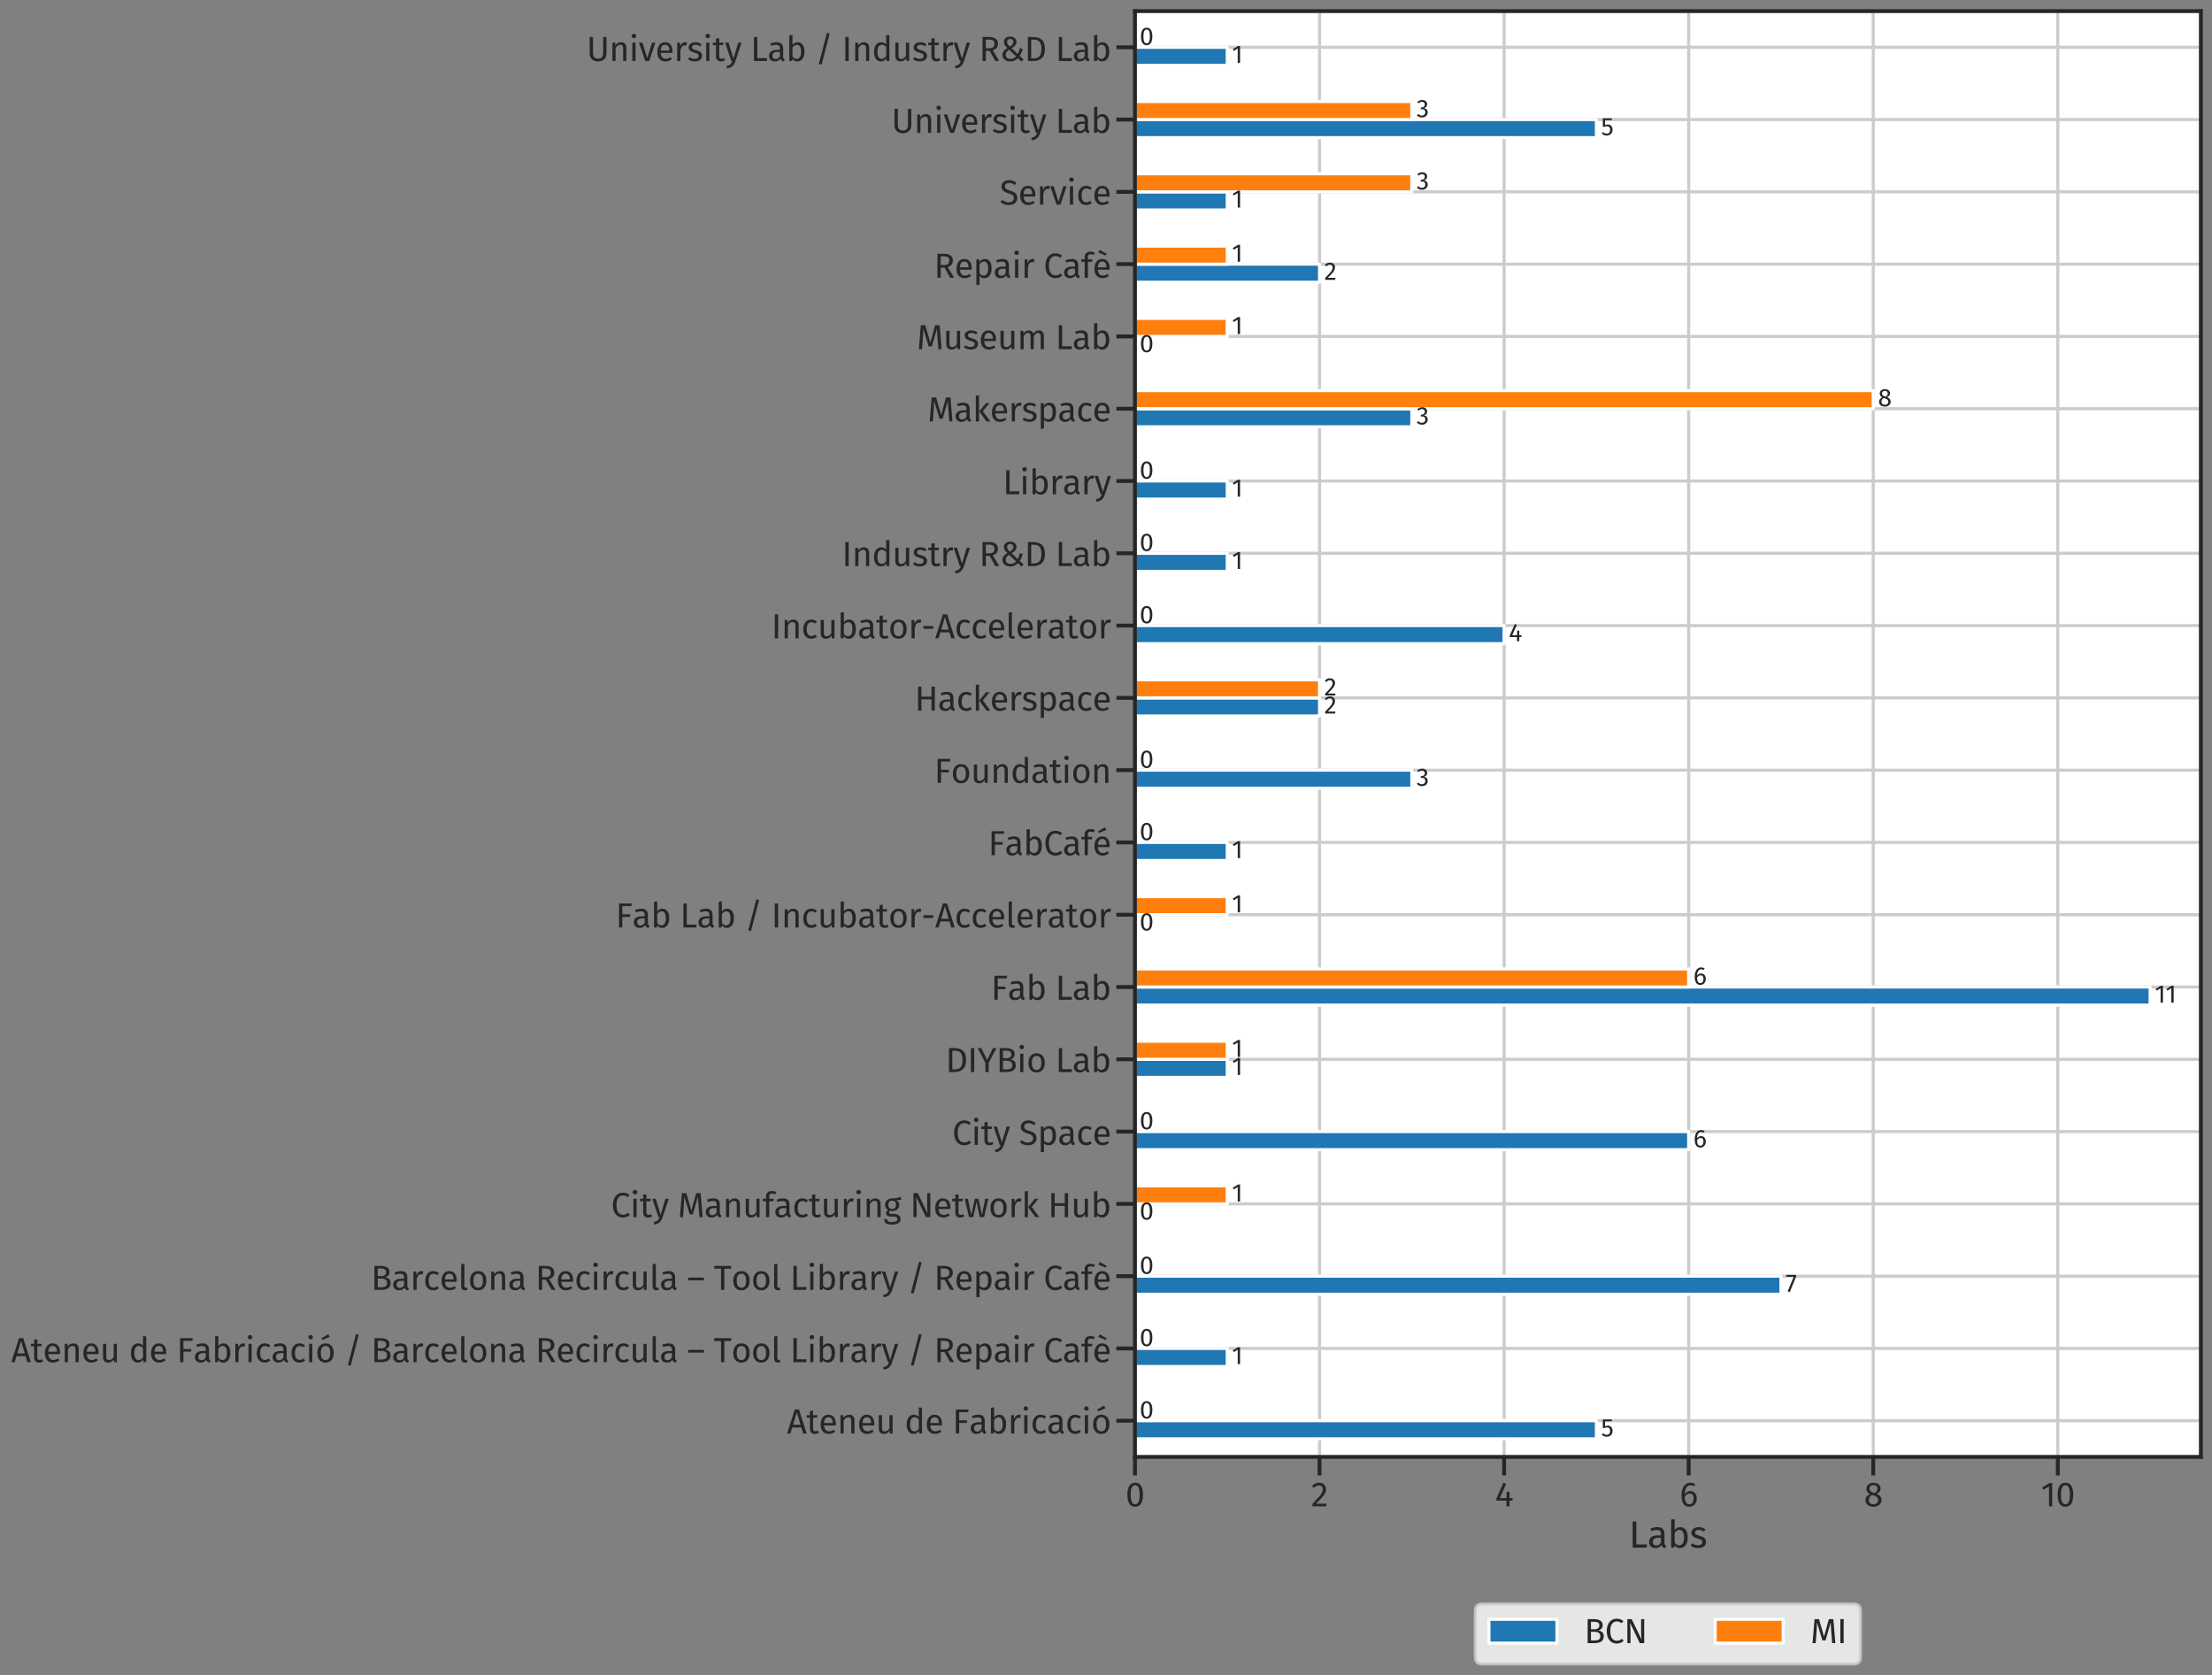 <?xml version="1.0" encoding="utf-8" standalone="no"?>
<!DOCTYPE svg PUBLIC "-//W3C//DTD SVG 1.1//EN"
  "http://www.w3.org/Graphics/SVG/1.1/DTD/svg11.dtd">
<svg xmlns:xlink="http://www.w3.org/1999/xlink" width="1430.653pt" height="1083.361pt" viewBox="0 0 1430.653 1083.361" xmlns="http://www.w3.org/2000/svg" version="1.1">
 <rect x="0" y="0" width="1430.653" height="1083.361" fill="#808080" stroke="none"/>
 <defs>
  <style type="text/css">*{stroke-linejoin: round; stroke-linecap: butt}</style>
 </defs>
 <g id="figure_1">
  <g id="patch_1">
   <path d="M 0 1083.361 
L 1430.653 1083.361 
L 1430.653 0 
L 0 0 
L 0 1083.361 
z
" style="fill: none"/>
  </g>
  <g id="axes_1">
   <g id="patch_2">
    <path d="M 734.053 942.223 
L 1423.453 942.223 
L 1423.453 7.2 
L 734.053 7.2 
z
" style="fill: #ffffff"/>
   </g>
   <g id="matplotlib.axis_1">
    <g id="xtick_1">
     <g id="line2d_1">
      <path d="M 734.053 942.223 
L 734.053 7.2 
" clip-path="url(#pd501e469f3)" style="fill: none; stroke: #cccccc; stroke-width: 2; stroke-linecap: round"/>
     </g>
     <g id="line2d_2">
      <defs>
       <path id="m79c3e3b18c" d="M 0 0 
L 0 12 
" style="stroke: #262626; stroke-width: 2.5"/>
      </defs>
      <g>
       <use xlink:href="#m79c3e3b18c" x="734.053" y="942.223" style="fill: #262626; stroke: #262626; stroke-width: 2.5"/>
      </g>
     </g>
     <g id="text_1">
      <!-- 0 -->
      <g style="fill: #262626" transform="translate(727.915 974.223) scale(0.22 -0.22)">
       <defs>
        <path id="FiraSans-Regular-30" d="M 1786 4346 
Q 2496 4346 2857 3779 
Q 3219 3213 3219 2138 
Q 3219 1062 2857 492 
Q 2496 -77 1786 -77 
Q 1075 -77 713 492 
Q 352 1062 352 2138 
Q 352 3213 713 3779 
Q 1075 4346 1786 4346 
z
M 1786 3878 
Q 1370 3878 1168 3468 
Q 966 3059 966 2138 
Q 966 1216 1168 803 
Q 1370 390 1786 390 
Q 2195 390 2400 803 
Q 2605 1216 2605 2138 
Q 2605 3053 2400 3465 
Q 2195 3878 1786 3878 
z
" transform="scale(0.016)"/>
       </defs>
       <use xlink:href="#FiraSans-Regular-30"/>
      </g>
     </g>
    </g>
    <g id="xtick_2">
     <g id="line2d_3">
      <path d="M 853.429 942.223 
L 853.429 7.2 
" clip-path="url(#pd501e469f3)" style="fill: none; stroke: #cccccc; stroke-width: 2; stroke-linecap: round"/>
     </g>
     <g id="line2d_4">
      <g>
       <use xlink:href="#m79c3e3b18c" x="853.429" y="942.223" style="fill: #262626; stroke: #262626; stroke-width: 2.5"/>
      </g>
     </g>
     <g id="text_2">
      <!-- 2 -->
      <g style="fill: #262626" transform="translate(847.984 974.223) scale(0.22 -0.22)">
       <defs>
        <path id="FiraSans-Regular-32" d="M 1459 4346 
Q 1843 4346 2134 4192 
Q 2426 4038 2586 3772 
Q 2746 3507 2746 3174 
Q 2746 2784 2570 2425 
Q 2394 2067 2029 1651 
Q 1664 1235 922 493 
L 2848 493 
L 2778 0 
L 250 0 
L 250 467 
Q 1107 1357 1465 1769 
Q 1824 2182 1977 2489 
Q 2131 2797 2131 3149 
Q 2131 3482 1939 3670 
Q 1747 3859 1427 3859 
Q 1165 3859 966 3750 
Q 768 3642 544 3392 
L 160 3699 
Q 422 4026 742 4186 
Q 1062 4346 1459 4346 
z
" transform="scale(0.016)"/>
       </defs>
       <use xlink:href="#FiraSans-Regular-32"/>
      </g>
     </g>
    </g>
    <g id="xtick_3">
     <g id="line2d_5">
      <path d="M 972.806 942.223 
L 972.806 7.2 
" clip-path="url(#pd501e469f3)" style="fill: none; stroke: #cccccc; stroke-width: 2; stroke-linecap: round"/>
     </g>
     <g id="line2d_6">
      <g>
       <use xlink:href="#m79c3e3b18c" x="972.806" y="942.223" style="fill: #262626; stroke: #262626; stroke-width: 2.5"/>
      </g>
     </g>
     <g id="text_3">
      <!-- 4 -->
      <g style="fill: #262626" transform="translate(966.954 974.223) scale(0.22 -0.22)">
       <defs>
        <path id="FiraSans-Regular-34" d="M 3213 1523 
L 3213 1056 
L 2656 1056 
L 2656 0 
L 2086 0 
L 2086 1056 
L 256 1056 
L 256 1478 
L 1542 4346 
L 2035 4141 
L 877 1523 
L 2093 1523 
L 2144 2675 
L 2656 2675 
L 2656 1523 
L 3213 1523 
z
" transform="scale(0.016)"/>
       </defs>
       <use xlink:href="#FiraSans-Regular-34"/>
      </g>
     </g>
    </g>
    <g id="xtick_4">
     <g id="line2d_7">
      <path d="M 1092.183 942.223 
L 1092.183 7.2 
" clip-path="url(#pd501e469f3)" style="fill: none; stroke: #cccccc; stroke-width: 2; stroke-linecap: round"/>
     </g>
     <g id="line2d_8">
      <g>
       <use xlink:href="#m79c3e3b18c" x="1092.183" y="942.223" style="fill: #262626; stroke: #262626; stroke-width: 2.5"/>
      </g>
     </g>
     <g id="text_4">
      <!-- 6 -->
      <g style="fill: #262626" transform="translate(1086.32 974.223) scale(0.22 -0.22)">
       <defs>
        <path id="FiraSans-Regular-36" d="M 1971 2816 
Q 2298 2816 2566 2662 
Q 2835 2509 2995 2201 
Q 3155 1894 3155 1453 
Q 3155 998 2972 649 
Q 2790 301 2480 112 
Q 2170 -77 1792 -77 
Q 1043 -77 697 476 
Q 352 1030 352 2010 
Q 352 2707 547 3235 
Q 742 3763 1107 4054 
Q 1472 4346 1971 4346 
Q 2458 4346 2854 4083 
L 2624 3693 
Q 2323 3878 1965 3878 
Q 1504 3878 1235 3436 
Q 966 2995 941 2253 
Q 1338 2816 1971 2816 
z
M 1792 390 
Q 2163 390 2361 672 
Q 2560 954 2560 1434 
Q 2560 2349 1869 2349 
Q 1587 2349 1350 2192 
Q 1114 2035 947 1760 
Q 966 1056 1168 723 
Q 1370 390 1792 390 
z
" transform="scale(0.016)"/>
       </defs>
       <use xlink:href="#FiraSans-Regular-36"/>
      </g>
     </g>
    </g>
    <g id="xtick_5">
     <g id="line2d_9">
      <path d="M 1211.559 942.223 
L 1211.559 7.2 
" clip-path="url(#pd501e469f3)" style="fill: none; stroke: #cccccc; stroke-width: 2; stroke-linecap: round"/>
     </g>
     <g id="line2d_10">
      <g>
       <use xlink:href="#m79c3e3b18c" x="1211.559" y="942.223" style="fill: #262626; stroke: #262626; stroke-width: 2.5"/>
      </g>
     </g>
     <g id="text_5">
      <!-- 8 -->
      <g style="fill: #262626" transform="translate(1205.499 974.223) scale(0.22 -0.22)">
       <defs>
        <path id="FiraSans-Regular-38" d="M 2336 2298 
Q 3238 1933 3238 1146 
Q 3238 794 3049 515 
Q 2861 237 2521 80 
Q 2182 -77 1754 -77 
Q 1318 -77 985 76 
Q 653 230 470 505 
Q 288 781 288 1133 
Q 288 1530 502 1798 
Q 717 2067 1133 2246 
Q 794 2419 630 2665 
Q 467 2912 467 3245 
Q 467 3590 649 3840 
Q 832 4090 1129 4218 
Q 1427 4346 1766 4346 
Q 2099 4346 2396 4224 
Q 2694 4102 2880 3856 
Q 3066 3610 3066 3264 
Q 3066 2944 2886 2713 
Q 2707 2483 2336 2298 
z
M 1766 3904 
Q 1434 3904 1238 3731 
Q 1043 3558 1043 3238 
Q 1043 2931 1232 2771 
Q 1421 2611 1837 2477 
L 1946 2438 
Q 2234 2605 2362 2790 
Q 2490 2976 2490 3245 
Q 2490 3546 2301 3725 
Q 2112 3904 1766 3904 
z
M 1760 390 
Q 2157 390 2390 595 
Q 2624 800 2624 1139 
Q 2624 1370 2534 1526 
Q 2445 1683 2246 1801 
Q 2048 1920 1690 2042 
L 1530 2099 
Q 1210 1946 1056 1712 
Q 902 1478 902 1133 
Q 902 781 1132 585 
Q 1363 390 1760 390 
z
" transform="scale(0.016)"/>
       </defs>
       <use xlink:href="#FiraSans-Regular-38"/>
      </g>
     </g>
    </g>
    <g id="xtick_6">
     <g id="line2d_11">
      <path d="M 1330.936 942.223 
L 1330.936 7.2 
" clip-path="url(#pd501e469f3)" style="fill: none; stroke: #cccccc; stroke-width: 2; stroke-linecap: round"/>
     </g>
     <g id="line2d_12">
      <g>
       <use xlink:href="#m79c3e3b18c" x="1330.936" y="942.223" style="fill: #262626; stroke: #262626; stroke-width: 2.5"/>
      </g>
     </g>
     <g id="text_6">
      <!-- 10 -->
      <g style="fill: #262626" transform="translate(1320.036 974.223) scale(0.22 -0.22)">
       <defs>
        <path id="FiraSans-Regular-31" d="M 2067 4282 
L 2067 0 
L 1478 0 
L 1478 3654 
L 480 3046 
L 224 3462 
L 1549 4282 
L 2067 4282 
z
" transform="scale(0.016)"/>
       </defs>
       <use xlink:href="#FiraSans-Regular-31"/>
       <use xlink:href="#FiraSans-Regular-30" x="43.3"/>
      </g>
     </g>
    </g>
    <g id="text_7">
     <!-- Labs -->
     <g style="fill: #262626" transform="translate(1053.515 1000.909) scale(0.24 -0.24)">
      <defs>
       <path id="FiraSans-Regular-4c" d="M 1248 4410 
L 1248 531 
L 3059 531 
L 2989 0 
L 640 0 
L 640 4410 
L 1248 4410 
z
" transform="scale(0.016)"/>
       <path id="FiraSans-Regular-61" d="M 2880 787 
Q 2880 582 2950 483 
Q 3021 384 3162 333 
L 3027 -77 
Q 2765 -45 2605 70 
Q 2445 186 2368 429 
Q 2029 -77 1363 -77 
Q 864 -77 576 204 
Q 288 486 288 941 
Q 288 1478 675 1766 
Q 1062 2054 1773 2054 
L 2291 2054 
L 2291 2304 
Q 2291 2662 2118 2816 
Q 1946 2970 1587 2970 
Q 1216 2970 678 2790 
L 531 3219 
Q 1158 3450 1696 3450 
Q 2291 3450 2585 3158 
Q 2880 2867 2880 2330 
L 2880 787 
z
M 1498 365 
Q 2003 365 2291 890 
L 2291 1664 
L 1850 1664 
Q 915 1664 915 973 
Q 915 672 1062 518 
Q 1210 365 1498 365 
z
" transform="scale(0.016)"/>
       <path id="FiraSans-Regular-62" d="M 2150 3450 
Q 2726 3450 3065 2986 
Q 3405 2522 3405 1690 
Q 3405 1165 3245 765 
Q 3085 365 2784 144 
Q 2483 -77 2080 -77 
Q 1549 -77 1184 371 
L 1126 0 
L 608 0 
L 608 4730 
L 1197 4800 
L 1197 2950 
Q 1562 3450 2150 3450 
z
M 1939 390 
Q 2330 390 2550 707 
Q 2771 1024 2771 1690 
Q 2771 2374 2566 2678 
Q 2362 2982 1984 2982 
Q 1536 2982 1197 2458 
L 1197 845 
Q 1331 634 1526 512 
Q 1722 390 1939 390 
z
" transform="scale(0.016)"/>
       <path id="FiraSans-Regular-73" d="M 1523 3450 
Q 1869 3450 2144 3354 
Q 2419 3258 2669 3066 
L 2419 2694 
Q 2189 2842 1981 2912 
Q 1773 2982 1542 2982 
Q 1254 2982 1088 2864 
Q 922 2746 922 2541 
Q 922 2336 1078 2221 
Q 1235 2106 1645 1997 
Q 2208 1856 2486 1613 
Q 2765 1370 2765 947 
Q 2765 448 2377 185 
Q 1990 -77 1434 -77 
Q 666 -77 160 365 
L 474 723 
Q 902 397 1421 397 
Q 1754 397 1949 534 
Q 2144 672 2144 909 
Q 2144 1082 2073 1187 
Q 2003 1293 1830 1373 
Q 1658 1453 1325 1542 
Q 787 1683 547 1920 
Q 307 2157 307 2522 
Q 307 2784 464 2998 
Q 621 3213 899 3331 
Q 1178 3450 1523 3450 
z
" transform="scale(0.016)"/>
      </defs>
      <use xlink:href="#FiraSans-Regular-4c"/>
      <use xlink:href="#FiraSans-Regular-61" x="49.8"/>
      <use xlink:href="#FiraSans-Regular-62" x="104.2"/>
      <use xlink:href="#FiraSans-Regular-73" x="163.6"/>
     </g>
    </g>
   </g>
   <g id="matplotlib.axis_2">
    <g id="ytick_1">
     <g id="line2d_13">
      <path d="M 734.053 918.848 
L 1423.453 918.848 
" clip-path="url(#pd501e469f3)" style="fill: none; stroke: #cccccc; stroke-width: 2; stroke-linecap: round"/>
     </g>
     <g id="line2d_14">
      <defs>
       <path id="m171aec447d" d="M 0 0 
L -12 0 
" style="stroke: #262626; stroke-width: 2.5"/>
      </defs>
      <g>
       <use xlink:href="#m171aec447d" x="734.053" y="918.848" style="fill: #262626; stroke: #262626; stroke-width: 2.5"/>
      </g>
     </g>
     <g id="text_8">
      <!-- Ateneu de Fabricació -->
      <g style="fill: #262626" transform="translate(508.938 927.098) scale(0.22 -0.22)">
       <defs>
        <path id="FiraSans-Regular-41" d="M 2989 0 
L 2656 1107 
L 986 1107 
L 653 0 
L 38 0 
L 1453 4410 
L 2221 4410 
L 3629 0 
L 2989 0 
z
M 1133 1600 
L 2509 1600 
L 1824 3904 
L 1133 1600 
z
" transform="scale(0.016)"/>
        <path id="FiraSans-Regular-74" d="M 2310 154 
Q 1978 -77 1555 -77 
Q 1126 -77 886 169 
Q 646 416 646 883 
L 646 2918 
L 58 2918 
L 58 3373 
L 646 3373 
L 646 4134 
L 1235 4205 
L 1235 3373 
L 2035 3373 
L 1971 2918 
L 1235 2918 
L 1235 909 
Q 1235 646 1328 528 
Q 1421 410 1638 410 
Q 1837 410 2086 544 
L 2310 154 
z
" transform="scale(0.016)"/>
        <path id="FiraSans-Regular-65" d="M 3155 1786 
Q 3155 1638 3142 1485 
L 992 1485 
Q 1030 928 1273 665 
Q 1517 403 1901 403 
Q 2144 403 2349 473 
Q 2554 544 2778 698 
L 3034 346 
Q 2496 -77 1856 -77 
Q 1152 -77 758 384 
Q 365 845 365 1651 
Q 365 2176 534 2582 
Q 704 2989 1021 3219 
Q 1338 3450 1766 3450 
Q 2438 3450 2796 3008 
Q 3155 2566 3155 1786 
z
M 2573 1958 
Q 2573 2458 2374 2720 
Q 2176 2982 1779 2982 
Q 1056 2982 992 1920 
L 2573 1920 
L 2573 1958 
z
" transform="scale(0.016)"/>
        <path id="FiraSans-Regular-6e" d="M 2195 3450 
Q 2656 3450 2915 3174 
Q 3174 2899 3174 2419 
L 3174 0 
L 2586 0 
L 2586 2336 
Q 2586 2694 2451 2841 
Q 2317 2989 2054 2989 
Q 1786 2989 1581 2835 
Q 1376 2682 1197 2394 
L 1197 0 
L 608 0 
L 608 3373 
L 1114 3373 
L 1165 2874 
Q 1344 3142 1609 3296 
Q 1875 3450 2195 3450 
z
" transform="scale(0.016)"/>
        <path id="FiraSans-Regular-75" d="M 3117 0 
L 2611 0 
L 2566 525 
Q 2374 211 2124 67 
Q 1875 -77 1517 -77 
Q 1075 -77 825 192 
Q 576 461 576 954 
L 576 3373 
L 1165 3373 
L 1165 1018 
Q 1165 672 1286 528 
Q 1408 384 1683 384 
Q 2176 384 2528 966 
L 2528 3373 
L 3117 3373 
L 3117 0 
z
" transform="scale(0.016)"/>
        <path id="FiraSans-Regular-20" transform="scale(0.016)"/>
        <path id="FiraSans-Regular-64" d="M 3219 4730 
L 3219 0 
L 2701 0 
L 2643 467 
Q 2477 211 2227 67 
Q 1978 -77 1670 -77 
Q 1069 -77 733 396 
Q 397 870 397 1670 
Q 397 2189 557 2592 
Q 717 2995 1017 3222 
Q 1318 3450 1722 3450 
Q 2240 3450 2630 3034 
L 2630 4800 
L 3219 4730 
z
M 1798 390 
Q 2067 390 2259 515 
Q 2451 640 2630 890 
L 2630 2541 
Q 2464 2758 2275 2870 
Q 2086 2982 1850 2982 
Q 1459 2982 1244 2656 
Q 1030 2330 1030 1683 
Q 1030 1030 1228 710 
Q 1427 390 1798 390 
z
" transform="scale(0.016)"/>
        <path id="FiraSans-Regular-46" d="M 640 0 
L 640 4410 
L 2982 4410 
L 2912 3923 
L 1248 3923 
L 1248 2419 
L 2688 2419 
L 2688 1939 
L 1248 1939 
L 1248 0 
L 640 0 
z
" transform="scale(0.016)"/>
        <path id="FiraSans-Regular-72" d="M 2074 3450 
Q 2253 3450 2406 3411 
L 2298 2835 
Q 2144 2874 2003 2874 
Q 1690 2874 1498 2643 
Q 1306 2413 1197 1926 
L 1197 0 
L 608 0 
L 608 3373 
L 1114 3373 
L 1171 2688 
Q 1306 3066 1536 3258 
Q 1766 3450 2074 3450 
z
" transform="scale(0.016)"/>
        <path id="FiraSans-Regular-69" d="M 1197 3373 
L 1197 0 
L 608 0 
L 608 3373 
L 1197 3373 
z
M 896 4992 
Q 1082 4992 1197 4877 
Q 1312 4762 1312 4589 
Q 1312 4416 1197 4304 
Q 1082 4192 896 4192 
Q 717 4192 601 4304 
Q 486 4416 486 4589 
Q 486 4762 601 4877 
Q 717 4992 896 4992 
z
" transform="scale(0.016)"/>
        <path id="FiraSans-Regular-63" d="M 1837 3450 
Q 2138 3450 2387 3363 
Q 2637 3277 2867 3085 
L 2586 2714 
Q 2406 2842 2236 2902 
Q 2067 2963 1862 2963 
Q 1453 2963 1225 2636 
Q 998 2310 998 1670 
Q 998 1030 1222 726 
Q 1446 422 1862 422 
Q 2061 422 2227 483 
Q 2394 544 2598 678 
L 2867 294 
Q 2406 -77 1837 -77 
Q 1152 -77 758 384 
Q 365 845 365 1658 
Q 365 2195 544 2598 
Q 723 3002 1052 3226 
Q 1382 3450 1837 3450 
z
" transform="scale(0.016)"/>
        <path id="FiraSans-Regular-f3" d="M 1875 3450 
Q 2586 3450 2979 2976 
Q 3373 2502 3373 1690 
Q 3373 1165 3193 765 
Q 3014 365 2675 144 
Q 2336 -77 1869 -77 
Q 1158 -77 761 396 
Q 365 870 365 1683 
Q 365 2208 544 2608 
Q 723 3008 1062 3229 
Q 1402 3450 1875 3450 
z
M 1875 2976 
Q 998 2976 998 1683 
Q 998 397 1869 397 
Q 2739 397 2739 1690 
Q 2739 2976 1875 2976 
z
M 2374 5126 
L 2637 4634 
L 1280 4083 
L 1101 4397 
L 2374 5126 
z
" transform="scale(0.016)"/>
       </defs>
       <use xlink:href="#FiraSans-Regular-41"/>
       <use xlink:href="#FiraSans-Regular-74" x="57.3"/>
       <use xlink:href="#FiraSans-Regular-65" x="93.4"/>
       <use xlink:href="#FiraSans-Regular-6e" x="147.9"/>
       <use xlink:href="#FiraSans-Regular-65" x="206.5"/>
       <use xlink:href="#FiraSans-Regular-75" x="261"/>
       <use xlink:href="#FiraSans-Regular-20" x="319.2"/>
       <use xlink:href="#FiraSans-Regular-64" x="345.7"/>
       <use xlink:href="#FiraSans-Regular-65" x="405.5"/>
       <use xlink:href="#FiraSans-Regular-20" x="460"/>
       <use xlink:href="#FiraSans-Regular-46" x="486.5"/>
       <use xlink:href="#FiraSans-Regular-61" x="535.6"/>
       <use xlink:href="#FiraSans-Regular-62" x="590"/>
       <use xlink:href="#FiraSans-Regular-72" x="649.4"/>
       <use xlink:href="#FiraSans-Regular-69" x="688"/>
       <use xlink:href="#FiraSans-Regular-63" x="716.2"/>
       <use xlink:href="#FiraSans-Regular-61" x="764"/>
       <use xlink:href="#FiraSans-Regular-63" x="818.4"/>
       <use xlink:href="#FiraSans-Regular-69" x="866.2"/>
       <use xlink:href="#FiraSans-Regular-f3" x="894.4"/>
      </g>
     </g>
    </g>
    <g id="ytick_2">
     <g id="line2d_15">
      <path d="M 734.053 872.097 
L 1423.453 872.097 
" clip-path="url(#pd501e469f3)" style="fill: none; stroke: #cccccc; stroke-width: 2; stroke-linecap: round"/>
     </g>
     <g id="line2d_16">
      <g>
       <use xlink:href="#m171aec447d" x="734.053" y="872.097" style="fill: #262626; stroke: #262626; stroke-width: 2.5"/>
      </g>
     </g>
     <g id="text_9">
      <!-- Ateneu de Fabricació / Barcelona Recircula – Tool Library / Repair Cafè -->
      <g style="fill: #262626" transform="translate(7.2 880.974) scale(0.22 -0.22)">
       <defs>
        <path id="FiraSans-Regular-2f" d="M 2157 5165 
L 2656 5050 
L 1178 -666 
L 672 -544 
L 2157 5165 
z
" transform="scale(0.016)"/>
        <path id="FiraSans-Regular-42" d="M 2586 2330 
Q 3040 2253 3321 2009 
Q 3603 1766 3603 1254 
Q 3603 0 1856 0 
L 640 0 
L 640 4410 
L 1683 4410 
Q 2522 4410 2966 4134 
Q 3411 3859 3411 3296 
Q 3411 2912 3171 2656 
Q 2931 2400 2586 2330 
z
M 1248 3930 
L 1248 2541 
L 1914 2541 
Q 2298 2541 2544 2726 
Q 2790 2912 2790 3251 
Q 2790 3635 2531 3782 
Q 2272 3930 1747 3930 
L 1248 3930 
z
M 1856 486 
Q 2394 486 2678 646 
Q 2963 806 2963 1254 
Q 2963 1690 2688 1882 
Q 2413 2074 1971 2074 
L 1248 2074 
L 1248 486 
L 1856 486 
z
" transform="scale(0.016)"/>
        <path id="FiraSans-Regular-6c" d="M 1280 -77 
Q 954 -77 765 118 
Q 576 314 576 666 
L 576 4730 
L 1165 4800 
L 1165 678 
Q 1165 538 1213 474 
Q 1261 410 1376 410 
Q 1498 410 1594 448 
L 1747 38 
Q 1536 -77 1280 -77 
z
" transform="scale(0.016)"/>
        <path id="FiraSans-Regular-6f" d="M 1875 3450 
Q 2586 3450 2979 2976 
Q 3373 2502 3373 1690 
Q 3373 1165 3193 765 
Q 3014 365 2675 144 
Q 2336 -77 1869 -77 
Q 1158 -77 761 396 
Q 365 870 365 1683 
Q 365 2208 544 2608 
Q 723 3008 1062 3229 
Q 1402 3450 1875 3450 
z
M 1875 2976 
Q 998 2976 998 1683 
Q 998 397 1869 397 
Q 2739 397 2739 1690 
Q 2739 2976 1875 2976 
z
" transform="scale(0.016)"/>
        <path id="FiraSans-Regular-52" d="M 1933 1869 
L 1248 1869 
L 1248 0 
L 640 0 
L 640 4410 
L 1798 4410 
Q 2624 4410 3049 4096 
Q 3475 3782 3475 3162 
Q 3475 2701 3238 2413 
Q 3002 2125 2522 1978 
L 3712 0 
L 2989 0 
L 1933 1869 
z
M 1862 2336 
Q 2342 2336 2585 2531 
Q 2829 2726 2829 3162 
Q 2829 3571 2582 3753 
Q 2336 3936 1792 3936 
L 1248 3936 
L 1248 2336 
L 1862 2336 
z
" transform="scale(0.016)"/>
        <path id="FiraSans-Regular-2013" d="M 205 1754 
L 205 2253 
L 3123 2253 
L 3123 1754 
L 205 1754 
z
" transform="scale(0.016)"/>
        <path id="FiraSans-Regular-54" d="M 3245 4410 
L 3181 3891 
L 1958 3891 
L 1958 0 
L 1350 0 
L 1350 3891 
L 96 3891 
L 96 4410 
L 3245 4410 
z
" transform="scale(0.016)"/>
        <path id="FiraSans-Regular-79" d="M 1958 -19 
Q 1760 -608 1405 -950 
Q 1050 -1293 390 -1363 
L 326 -902 
Q 659 -845 857 -736 
Q 1056 -627 1174 -457 
Q 1293 -288 1395 0 
L 1197 0 
L 64 3373 
L 691 3373 
L 1594 429 
L 2477 3373 
L 3085 3373 
L 1958 -19 
z
" transform="scale(0.016)"/>
        <path id="FiraSans-Regular-70" d="M 2157 3450 
Q 2803 3450 3104 2989 
Q 3405 2528 3405 1690 
Q 3405 896 3059 409 
Q 2714 -77 2080 -77 
Q 1517 -77 1197 307 
L 1197 -1293 
L 608 -1363 
L 608 3373 
L 1114 3373 
L 1158 2918 
Q 1344 3174 1606 3312 
Q 1869 3450 2157 3450 
z
M 1939 403 
Q 2771 403 2771 1690 
Q 2771 2982 2010 2982 
Q 1760 2982 1555 2835 
Q 1350 2688 1197 2458 
L 1197 813 
Q 1325 614 1517 508 
Q 1709 403 1939 403 
z
" transform="scale(0.016)"/>
        <path id="FiraSans-Regular-43" d="M 2182 4486 
Q 2579 4486 2851 4384 
Q 3123 4282 3405 4051 
L 3072 3661 
Q 2669 3987 2221 3987 
Q 1670 3987 1334 3564 
Q 998 3142 998 2208 
Q 998 1299 1331 867 
Q 1664 435 2214 435 
Q 2496 435 2707 531 
Q 2918 627 3155 800 
L 3456 416 
Q 3251 205 2931 64 
Q 2611 -77 2195 -77 
Q 1658 -77 1238 188 
Q 819 454 585 969 
Q 352 1485 352 2208 
Q 352 2931 595 3446 
Q 838 3962 1254 4224 
Q 1670 4486 2182 4486 
z
" transform="scale(0.016)"/>
        <path id="FiraSans-Regular-66" d="M 1754 4326 
Q 1485 4326 1369 4208 
Q 1254 4090 1254 3840 
L 1254 3373 
L 2074 3373 
L 2010 2918 
L 1254 2918 
L 1254 0 
L 666 0 
L 666 2918 
L 64 2918 
L 64 3373 
L 666 3373 
L 666 3834 
Q 666 4269 944 4534 
Q 1222 4800 1722 4800 
Q 1952 4800 2134 4758 
Q 2317 4717 2528 4627 
L 2342 4198 
Q 2054 4326 1754 4326 
z
" transform="scale(0.016)"/>
        <path id="FiraSans-Regular-e8" d="M 3155 1786 
Q 3155 1638 3142 1485 
L 992 1485 
Q 1030 928 1273 665 
Q 1517 403 1901 403 
Q 2144 403 2349 473 
Q 2554 544 2778 698 
L 3034 346 
Q 2496 -77 1856 -77 
Q 1152 -77 758 384 
Q 365 845 365 1651 
Q 365 2176 534 2582 
Q 704 2989 1021 3219 
Q 1338 3450 1766 3450 
Q 2438 3450 2796 3008 
Q 3155 2566 3155 1786 
z
M 2573 1958 
Q 2573 2458 2374 2720 
Q 2176 2982 1779 2982 
Q 1056 2982 992 1920 
L 2573 1920 
L 2573 1958 
z
M 1344 5126 
L 2618 4397 
L 2438 4083 
L 1082 4634 
L 1344 5126 
z
" transform="scale(0.016)"/>
       </defs>
       <use xlink:href="#FiraSans-Regular-41"/>
       <use xlink:href="#FiraSans-Regular-74" x="57.3"/>
       <use xlink:href="#FiraSans-Regular-65" x="93.4"/>
       <use xlink:href="#FiraSans-Regular-6e" x="147.9"/>
       <use xlink:href="#FiraSans-Regular-65" x="206.5"/>
       <use xlink:href="#FiraSans-Regular-75" x="261"/>
       <use xlink:href="#FiraSans-Regular-20" x="319.2"/>
       <use xlink:href="#FiraSans-Regular-64" x="345.7"/>
       <use xlink:href="#FiraSans-Regular-65" x="405.5"/>
       <use xlink:href="#FiraSans-Regular-20" x="460"/>
       <use xlink:href="#FiraSans-Regular-46" x="486.5"/>
       <use xlink:href="#FiraSans-Regular-61" x="535.6"/>
       <use xlink:href="#FiraSans-Regular-62" x="590"/>
       <use xlink:href="#FiraSans-Regular-72" x="649.4"/>
       <use xlink:href="#FiraSans-Regular-69" x="688"/>
       <use xlink:href="#FiraSans-Regular-63" x="716.2"/>
       <use xlink:href="#FiraSans-Regular-61" x="764"/>
       <use xlink:href="#FiraSans-Regular-63" x="818.4"/>
       <use xlink:href="#FiraSans-Regular-69" x="866.2"/>
       <use xlink:href="#FiraSans-Regular-f3" x="894.4"/>
       <use xlink:href="#FiraSans-Regular-20" x="952.8"/>
       <use xlink:href="#FiraSans-Regular-2f" x="979.3"/>
       <use xlink:href="#FiraSans-Regular-20" x="1031.3"/>
       <use xlink:href="#FiraSans-Regular-42" x="1057.8"/>
       <use xlink:href="#FiraSans-Regular-61" x="1118.6"/>
       <use xlink:href="#FiraSans-Regular-72" x="1173"/>
       <use xlink:href="#FiraSans-Regular-63" x="1211.6"/>
       <use xlink:href="#FiraSans-Regular-65" x="1259.4"/>
       <use xlink:href="#FiraSans-Regular-6c" x="1313.9"/>
       <use xlink:href="#FiraSans-Regular-6f" x="1343.2"/>
       <use xlink:href="#FiraSans-Regular-6e" x="1401.6"/>
       <use xlink:href="#FiraSans-Regular-61" x="1460.2"/>
       <use xlink:href="#FiraSans-Regular-20" x="1514.6"/>
       <use xlink:href="#FiraSans-Regular-52" x="1541.1"/>
       <use xlink:href="#FiraSans-Regular-65" x="1601.6"/>
       <use xlink:href="#FiraSans-Regular-63" x="1656.1"/>
       <use xlink:href="#FiraSans-Regular-69" x="1703.9"/>
       <use xlink:href="#FiraSans-Regular-72" x="1732.1"/>
       <use xlink:href="#FiraSans-Regular-63" x="1770.7"/>
       <use xlink:href="#FiraSans-Regular-75" x="1818.5"/>
       <use xlink:href="#FiraSans-Regular-6c" x="1876.7"/>
       <use xlink:href="#FiraSans-Regular-61" x="1906"/>
       <use xlink:href="#FiraSans-Regular-20" x="1960.4"/>
       <use xlink:href="#FiraSans-Regular-2013" x="1986.9"/>
       <use xlink:href="#FiraSans-Regular-20" x="2038.9"/>
       <use xlink:href="#FiraSans-Regular-54" x="2065.4"/>
       <use xlink:href="#FiraSans-Regular-6f" x="2117.1"/>
       <use xlink:href="#FiraSans-Regular-6f" x="2175.5"/>
       <use xlink:href="#FiraSans-Regular-6c" x="2233.9"/>
       <use xlink:href="#FiraSans-Regular-20" x="2263.199"/>
       <use xlink:href="#FiraSans-Regular-4c" x="2289.699"/>
       <use xlink:href="#FiraSans-Regular-69" x="2339.499"/>
       <use xlink:href="#FiraSans-Regular-62" x="2367.699"/>
       <use xlink:href="#FiraSans-Regular-72" x="2427.099"/>
       <use xlink:href="#FiraSans-Regular-61" x="2465.699"/>
       <use xlink:href="#FiraSans-Regular-72" x="2520.099"/>
       <use xlink:href="#FiraSans-Regular-79" x="2558.699"/>
       <use xlink:href="#FiraSans-Regular-20" x="2607.899"/>
       <use xlink:href="#FiraSans-Regular-2f" x="2634.399"/>
       <use xlink:href="#FiraSans-Regular-20" x="2686.399"/>
       <use xlink:href="#FiraSans-Regular-52" x="2712.899"/>
       <use xlink:href="#FiraSans-Regular-65" x="2773.399"/>
       <use xlink:href="#FiraSans-Regular-70" x="2827.899"/>
       <use xlink:href="#FiraSans-Regular-61" x="2887.299"/>
       <use xlink:href="#FiraSans-Regular-69" x="2941.699"/>
       <use xlink:href="#FiraSans-Regular-72" x="2969.899"/>
       <use xlink:href="#FiraSans-Regular-20" x="3008.499"/>
       <use xlink:href="#FiraSans-Regular-43" x="3034.999"/>
       <use xlink:href="#FiraSans-Regular-61" x="3090.999"/>
       <use xlink:href="#FiraSans-Regular-66" x="3145.399"/>
       <use xlink:href="#FiraSans-Regular-e8" x="3178.899"/>
      </g>
     </g>
    </g>
    <g id="ytick_3">
     <g id="line2d_17">
      <path d="M 734.053 825.345 
L 1423.453 825.345 
" clip-path="url(#pd501e469f3)" style="fill: none; stroke: #cccccc; stroke-width: 2; stroke-linecap: round"/>
     </g>
     <g id="line2d_18">
      <g>
       <use xlink:href="#m171aec447d" x="734.053" y="825.345" style="fill: #262626; stroke: #262626; stroke-width: 2.5"/>
      </g>
     </g>
     <g id="text_10">
      <!-- Barcelona Recircula – Tool Library / Repair Cafè -->
      <g style="fill: #262626" transform="translate(239.915 834.223) scale(0.22 -0.22)">
       <use xlink:href="#FiraSans-Regular-42"/>
       <use xlink:href="#FiraSans-Regular-61" x="60.8"/>
       <use xlink:href="#FiraSans-Regular-72" x="115.2"/>
       <use xlink:href="#FiraSans-Regular-63" x="153.8"/>
       <use xlink:href="#FiraSans-Regular-65" x="201.6"/>
       <use xlink:href="#FiraSans-Regular-6c" x="256.1"/>
       <use xlink:href="#FiraSans-Regular-6f" x="285.4"/>
       <use xlink:href="#FiraSans-Regular-6e" x="343.8"/>
       <use xlink:href="#FiraSans-Regular-61" x="402.4"/>
       <use xlink:href="#FiraSans-Regular-20" x="456.8"/>
       <use xlink:href="#FiraSans-Regular-52" x="483.3"/>
       <use xlink:href="#FiraSans-Regular-65" x="543.8"/>
       <use xlink:href="#FiraSans-Regular-63" x="598.3"/>
       <use xlink:href="#FiraSans-Regular-69" x="646.1"/>
       <use xlink:href="#FiraSans-Regular-72" x="674.3"/>
       <use xlink:href="#FiraSans-Regular-63" x="712.9"/>
       <use xlink:href="#FiraSans-Regular-75" x="760.7"/>
       <use xlink:href="#FiraSans-Regular-6c" x="818.9"/>
       <use xlink:href="#FiraSans-Regular-61" x="848.2"/>
       <use xlink:href="#FiraSans-Regular-20" x="902.6"/>
       <use xlink:href="#FiraSans-Regular-2013" x="929.1"/>
       <use xlink:href="#FiraSans-Regular-20" x="981.1"/>
       <use xlink:href="#FiraSans-Regular-54" x="1007.6"/>
       <use xlink:href="#FiraSans-Regular-6f" x="1059.3"/>
       <use xlink:href="#FiraSans-Regular-6f" x="1117.7"/>
       <use xlink:href="#FiraSans-Regular-6c" x="1176.1"/>
       <use xlink:href="#FiraSans-Regular-20" x="1205.4"/>
       <use xlink:href="#FiraSans-Regular-4c" x="1231.9"/>
       <use xlink:href="#FiraSans-Regular-69" x="1281.7"/>
       <use xlink:href="#FiraSans-Regular-62" x="1309.9"/>
       <use xlink:href="#FiraSans-Regular-72" x="1369.3"/>
       <use xlink:href="#FiraSans-Regular-61" x="1407.9"/>
       <use xlink:href="#FiraSans-Regular-72" x="1462.3"/>
       <use xlink:href="#FiraSans-Regular-79" x="1500.9"/>
       <use xlink:href="#FiraSans-Regular-20" x="1550.1"/>
       <use xlink:href="#FiraSans-Regular-2f" x="1576.6"/>
       <use xlink:href="#FiraSans-Regular-20" x="1628.6"/>
       <use xlink:href="#FiraSans-Regular-52" x="1655.1"/>
       <use xlink:href="#FiraSans-Regular-65" x="1715.6"/>
       <use xlink:href="#FiraSans-Regular-70" x="1770.1"/>
       <use xlink:href="#FiraSans-Regular-61" x="1829.5"/>
       <use xlink:href="#FiraSans-Regular-69" x="1883.9"/>
       <use xlink:href="#FiraSans-Regular-72" x="1912.1"/>
       <use xlink:href="#FiraSans-Regular-20" x="1950.7"/>
       <use xlink:href="#FiraSans-Regular-43" x="1977.2"/>
       <use xlink:href="#FiraSans-Regular-61" x="2033.2"/>
       <use xlink:href="#FiraSans-Regular-66" x="2087.6"/>
       <use xlink:href="#FiraSans-Regular-e8" x="2121.1"/>
      </g>
     </g>
    </g>
    <g id="ytick_4">
     <g id="line2d_19">
      <path d="M 734.053 778.594 
L 1423.453 778.594 
" clip-path="url(#pd501e469f3)" style="fill: none; stroke: #cccccc; stroke-width: 2; stroke-linecap: round"/>
     </g>
     <g id="line2d_20">
      <g>
       <use xlink:href="#m171aec447d" x="734.053" y="778.594" style="fill: #262626; stroke: #262626; stroke-width: 2.5"/>
      </g>
     </g>
     <g id="text_11">
      <!-- City Manufacturing Network Hub -->
      <g style="fill: #262626" transform="translate(395.197 787.174) scale(0.22 -0.22)">
       <defs>
        <path id="FiraSans-Regular-4d" d="M 4582 0 
L 3994 0 
L 3840 1990 
Q 3744 3162 3731 3789 
L 2778 499 
L 2208 499 
L 1203 3795 
Q 1203 2995 1120 1946 
L 973 0 
L 397 0 
L 762 4410 
L 1581 4410 
L 2509 1203 
L 3392 4410 
L 4218 4410 
L 4582 0 
z
" transform="scale(0.016)"/>
        <path id="FiraSans-Regular-67" d="M 3328 3219 
Q 3136 3155 2905 3136 
Q 2675 3117 2342 3117 
Q 2938 2848 2938 2266 
Q 2938 1760 2592 1440 
Q 2246 1120 1651 1120 
Q 1421 1120 1222 1184 
Q 1146 1133 1101 1046 
Q 1056 960 1056 870 
Q 1056 595 1498 595 
L 2035 595 
Q 2374 595 2636 473 
Q 2899 352 3043 141 
Q 3187 -70 3187 -339 
Q 3187 -832 2784 -1097 
Q 2381 -1363 1606 -1363 
Q 1062 -1363 745 -1251 
Q 429 -1139 294 -915 
Q 160 -691 160 -339 
L 691 -339 
Q 691 -544 768 -662 
Q 845 -781 1043 -841 
Q 1242 -902 1606 -902 
Q 2138 -902 2365 -771 
Q 2592 -640 2592 -378 
Q 2592 -141 2413 -19 
Q 2234 102 1914 102 
L 1382 102 
Q 954 102 733 284 
Q 512 467 512 742 
Q 512 909 608 1062 
Q 704 1216 883 1338 
Q 589 1491 451 1718 
Q 314 1946 314 2272 
Q 314 2611 483 2880 
Q 653 3149 950 3299 
Q 1248 3450 1613 3450 
Q 2010 3443 2278 3478 
Q 2547 3514 2723 3574 
Q 2899 3635 3155 3750 
L 3328 3219 
z
M 1613 3027 
Q 1280 3027 1097 2819 
Q 915 2611 915 2272 
Q 915 1926 1100 1718 
Q 1286 1510 1626 1510 
Q 1971 1510 2153 1712 
Q 2336 1914 2336 2278 
Q 2336 3027 1613 3027 
z
" transform="scale(0.016)"/>
        <path id="FiraSans-Regular-4e" d="M 3731 0 
L 2918 0 
L 1126 3744 
Q 1165 3302 1187 2928 
Q 1210 2554 1210 2022 
L 1210 0 
L 640 0 
L 640 4410 
L 1434 4410 
L 3245 659 
Q 3226 826 3194 1242 
Q 3162 1658 3162 2003 
L 3162 4410 
L 3731 4410 
L 3731 0 
z
" transform="scale(0.016)"/>
        <path id="FiraSans-Regular-77" d="M 4461 3373 
L 3693 0 
L 2893 0 
L 2304 2842 
L 1696 0 
L 915 0 
L 128 3373 
L 717 3373 
L 1325 410 
L 1990 3373 
L 2650 3373 
L 3283 410 
L 3898 3373 
L 4461 3373 
z
" transform="scale(0.016)"/>
        <path id="FiraSans-Regular-6b" d="M 1197 4800 
L 1197 0 
L 608 0 
L 608 4730 
L 1197 4800 
z
M 3136 3373 
L 1894 1882 
L 3277 0 
L 2573 0 
L 1235 1843 
L 2477 3373 
L 3136 3373 
z
" transform="scale(0.016)"/>
        <path id="FiraSans-Regular-48" d="M 3104 0 
L 3104 2067 
L 1248 2067 
L 1248 0 
L 640 0 
L 640 4410 
L 1248 4410 
L 1248 2566 
L 3104 2566 
L 3104 4410 
L 3712 4410 
L 3712 0 
L 3104 0 
z
" transform="scale(0.016)"/>
       </defs>
       <use xlink:href="#FiraSans-Regular-43"/>
       <use xlink:href="#FiraSans-Regular-69" x="56"/>
       <use xlink:href="#FiraSans-Regular-74" x="84.2"/>
       <use xlink:href="#FiraSans-Regular-79" x="120.3"/>
       <use xlink:href="#FiraSans-Regular-20" x="169.5"/>
       <use xlink:href="#FiraSans-Regular-4d" x="196"/>
       <use xlink:href="#FiraSans-Regular-61" x="273.8"/>
       <use xlink:href="#FiraSans-Regular-6e" x="328.2"/>
       <use xlink:href="#FiraSans-Regular-75" x="386.8"/>
       <use xlink:href="#FiraSans-Regular-66" x="445"/>
       <use xlink:href="#FiraSans-Regular-61" x="478.5"/>
       <use xlink:href="#FiraSans-Regular-63" x="532.9"/>
       <use xlink:href="#FiraSans-Regular-74" x="580.7"/>
       <use xlink:href="#FiraSans-Regular-75" x="616.8"/>
       <use xlink:href="#FiraSans-Regular-72" x="675"/>
       <use xlink:href="#FiraSans-Regular-69" x="713.6"/>
       <use xlink:href="#FiraSans-Regular-6e" x="741.8"/>
       <use xlink:href="#FiraSans-Regular-67" x="800.4"/>
       <use xlink:href="#FiraSans-Regular-20" x="852.4"/>
       <use xlink:href="#FiraSans-Regular-4e" x="878.9"/>
       <use xlink:href="#FiraSans-Regular-65" x="947.2"/>
       <use xlink:href="#FiraSans-Regular-74" x="1001.7"/>
       <use xlink:href="#FiraSans-Regular-77" x="1037.8"/>
       <use xlink:href="#FiraSans-Regular-6f" x="1109.5"/>
       <use xlink:href="#FiraSans-Regular-72" x="1167.9"/>
       <use xlink:href="#FiraSans-Regular-6b" x="1206.5"/>
       <use xlink:href="#FiraSans-Regular-20" x="1257.7"/>
       <use xlink:href="#FiraSans-Regular-48" x="1284.2"/>
       <use xlink:href="#FiraSans-Regular-75" x="1352.2"/>
       <use xlink:href="#FiraSans-Regular-62" x="1410.4"/>
      </g>
     </g>
    </g>
    <g id="ytick_5">
     <g id="line2d_21">
      <path d="M 734.053 731.843 
L 1423.453 731.843 
" clip-path="url(#pd501e469f3)" style="fill: none; stroke: #cccccc; stroke-width: 2; stroke-linecap: round"/>
     </g>
     <g id="line2d_22">
      <g>
       <use xlink:href="#m171aec447d" x="734.053" y="731.843" style="fill: #262626; stroke: #262626; stroke-width: 2.5"/>
      </g>
     </g>
     <g id="text_12">
      <!-- City Space -->
      <g style="fill: #262626" transform="translate(615.899 740.423) scale(0.22 -0.22)">
       <defs>
        <path id="FiraSans-Regular-53" d="M 1728 4486 
Q 2170 4486 2483 4361 
Q 2797 4237 3091 3974 
L 2758 3603 
Q 2509 3802 2269 3894 
Q 2029 3987 1754 3987 
Q 1408 3987 1184 3827 
Q 960 3667 960 3360 
Q 960 3168 1037 3037 
Q 1114 2906 1322 2797 
Q 1530 2688 1926 2566 
Q 2342 2438 2617 2291 
Q 2893 2144 3062 1885 
Q 3232 1626 3232 1229 
Q 3232 845 3043 550 
Q 2854 256 2499 89 
Q 2144 -77 1658 -77 
Q 742 -77 160 493 
L 493 864 
Q 762 646 1037 534 
Q 1312 422 1651 422 
Q 2061 422 2329 624 
Q 2598 826 2598 1210 
Q 2598 1427 2515 1571 
Q 2432 1715 2230 1830 
Q 2029 1946 1645 2061 
Q 966 2266 652 2554 
Q 339 2842 339 3334 
Q 339 3667 515 3929 
Q 691 4192 1008 4339 
Q 1325 4486 1728 4486 
z
" transform="scale(0.016)"/>
       </defs>
       <use xlink:href="#FiraSans-Regular-43"/>
       <use xlink:href="#FiraSans-Regular-69" x="56"/>
       <use xlink:href="#FiraSans-Regular-74" x="84.2"/>
       <use xlink:href="#FiraSans-Regular-79" x="120.3"/>
       <use xlink:href="#FiraSans-Regular-20" x="169.5"/>
       <use xlink:href="#FiraSans-Regular-53" x="196"/>
       <use xlink:href="#FiraSans-Regular-70" x="250.5"/>
       <use xlink:href="#FiraSans-Regular-61" x="309.9"/>
       <use xlink:href="#FiraSans-Regular-63" x="364.3"/>
       <use xlink:href="#FiraSans-Regular-65" x="412.1"/>
      </g>
     </g>
    </g>
    <g id="ytick_6">
     <g id="line2d_23">
      <path d="M 734.053 685.092 
L 1423.453 685.092 
" clip-path="url(#pd501e469f3)" style="fill: none; stroke: #cccccc; stroke-width: 2; stroke-linecap: round"/>
     </g>
     <g id="line2d_24">
      <g>
       <use xlink:href="#m171aec447d" x="734.053" y="685.092" style="fill: #262626; stroke: #262626; stroke-width: 2.5"/>
      </g>
     </g>
     <g id="text_13">
      <!-- DIYBio Lab -->
      <g style="fill: #262626" transform="translate(611.54 693.342) scale(0.22 -0.22)">
       <defs>
        <path id="FiraSans-Regular-44" d="M 1562 4410 
Q 2560 4410 3165 3946 
Q 3770 3482 3770 2227 
Q 3770 1005 3165 502 
Q 2560 0 1696 0 
L 640 0 
L 640 4410 
L 1562 4410 
z
M 1248 3923 
L 1248 480 
L 1741 480 
Q 2355 480 2739 857 
Q 3123 1235 3123 2227 
Q 3123 2925 2924 3299 
Q 2726 3674 2419 3798 
Q 2112 3923 1696 3923 
L 1248 3923 
z
" transform="scale(0.016)"/>
        <path id="FiraSans-Regular-49" d="M 1248 4410 
L 1248 0 
L 640 0 
L 640 4410 
L 1248 4410 
z
" transform="scale(0.016)"/>
        <path id="FiraSans-Regular-59" d="M 3488 4410 
L 2067 1696 
L 2067 0 
L 1453 0 
L 1453 1690 
L 32 4410 
L 704 4410 
L 1779 2227 
L 2854 4410 
L 3488 4410 
z
" transform="scale(0.016)"/>
       </defs>
       <use xlink:href="#FiraSans-Regular-44"/>
       <use xlink:href="#FiraSans-Regular-49" x="64.4"/>
       <use xlink:href="#FiraSans-Regular-59" x="93.9"/>
       <use xlink:href="#FiraSans-Regular-42" x="148.9"/>
       <use xlink:href="#FiraSans-Regular-69" x="209.7"/>
       <use xlink:href="#FiraSans-Regular-6f" x="237.9"/>
       <use xlink:href="#FiraSans-Regular-20" x="296.3"/>
       <use xlink:href="#FiraSans-Regular-4c" x="322.8"/>
       <use xlink:href="#FiraSans-Regular-61" x="372.6"/>
       <use xlink:href="#FiraSans-Regular-62" x="427"/>
      </g>
     </g>
    </g>
    <g id="ytick_7">
     <g id="line2d_25">
      <path d="M 734.053 638.341 
L 1423.453 638.341 
" clip-path="url(#pd501e469f3)" style="fill: none; stroke: #cccccc; stroke-width: 2; stroke-linecap: round"/>
     </g>
     <g id="line2d_26">
      <g>
       <use xlink:href="#m171aec447d" x="734.053" y="638.341" style="fill: #262626; stroke: #262626; stroke-width: 2.5"/>
      </g>
     </g>
     <g id="text_14">
      <!-- Fab Lab -->
      <g style="fill: #262626" transform="translate(640.889 646.591) scale(0.22 -0.22)">
       <use xlink:href="#FiraSans-Regular-46"/>
       <use xlink:href="#FiraSans-Regular-61" x="49.1"/>
       <use xlink:href="#FiraSans-Regular-62" x="103.5"/>
       <use xlink:href="#FiraSans-Regular-20" x="162.9"/>
       <use xlink:href="#FiraSans-Regular-4c" x="189.4"/>
       <use xlink:href="#FiraSans-Regular-61" x="239.2"/>
       <use xlink:href="#FiraSans-Regular-62" x="293.6"/>
      </g>
     </g>
    </g>
    <g id="ytick_8">
     <g id="line2d_27">
      <path d="M 734.053 591.59 
L 1423.453 591.59 
" clip-path="url(#pd501e469f3)" style="fill: none; stroke: #cccccc; stroke-width: 2; stroke-linecap: round"/>
     </g>
     <g id="line2d_28">
      <g>
       <use xlink:href="#m171aec447d" x="734.053" y="591.59" style="fill: #262626; stroke: #262626; stroke-width: 2.5"/>
      </g>
     </g>
     <g id="text_15">
      <!-- Fab Lab / Incubator-Accelerator -->
      <g style="fill: #262626" transform="translate(398.102 599.84) scale(0.22 -0.22)">
       <defs>
        <path id="FiraSans-Regular-2d" d="M 384 1754 
L 384 2253 
L 2195 2253 
L 2195 1754 
L 384 1754 
z
" transform="scale(0.016)"/>
       </defs>
       <use xlink:href="#FiraSans-Regular-46"/>
       <use xlink:href="#FiraSans-Regular-61" x="49.1"/>
       <use xlink:href="#FiraSans-Regular-62" x="103.5"/>
       <use xlink:href="#FiraSans-Regular-20" x="162.9"/>
       <use xlink:href="#FiraSans-Regular-4c" x="189.4"/>
       <use xlink:href="#FiraSans-Regular-61" x="239.2"/>
       <use xlink:href="#FiraSans-Regular-62" x="293.6"/>
       <use xlink:href="#FiraSans-Regular-20" x="353"/>
       <use xlink:href="#FiraSans-Regular-2f" x="379.5"/>
       <use xlink:href="#FiraSans-Regular-20" x="431.5"/>
       <use xlink:href="#FiraSans-Regular-49" x="458"/>
       <use xlink:href="#FiraSans-Regular-6e" x="487.5"/>
       <use xlink:href="#FiraSans-Regular-63" x="546.1"/>
       <use xlink:href="#FiraSans-Regular-75" x="593.9"/>
       <use xlink:href="#FiraSans-Regular-62" x="652.1"/>
       <use xlink:href="#FiraSans-Regular-61" x="711.5"/>
       <use xlink:href="#FiraSans-Regular-74" x="765.9"/>
       <use xlink:href="#FiraSans-Regular-6f" x="802"/>
       <use xlink:href="#FiraSans-Regular-72" x="860.4"/>
       <use xlink:href="#FiraSans-Regular-2d" x="899"/>
       <use xlink:href="#FiraSans-Regular-41" x="939.3"/>
       <use xlink:href="#FiraSans-Regular-63" x="996.6"/>
       <use xlink:href="#FiraSans-Regular-63" x="1044.4"/>
       <use xlink:href="#FiraSans-Regular-65" x="1092.2"/>
       <use xlink:href="#FiraSans-Regular-6c" x="1146.7"/>
       <use xlink:href="#FiraSans-Regular-65" x="1176"/>
       <use xlink:href="#FiraSans-Regular-72" x="1230.5"/>
       <use xlink:href="#FiraSans-Regular-61" x="1269.1"/>
       <use xlink:href="#FiraSans-Regular-74" x="1323.5"/>
       <use xlink:href="#FiraSans-Regular-6f" x="1359.6"/>
       <use xlink:href="#FiraSans-Regular-72" x="1418"/>
      </g>
     </g>
    </g>
    <g id="ytick_9">
     <g id="line2d_29">
      <path d="M 734.053 544.838 
L 1423.453 544.838 
" clip-path="url(#pd501e469f3)" style="fill: none; stroke: #cccccc; stroke-width: 2; stroke-linecap: round"/>
     </g>
     <g id="line2d_30">
      <g>
       <use xlink:href="#m171aec447d" x="734.053" y="544.838" style="fill: #262626; stroke: #262626; stroke-width: 2.5"/>
      </g>
     </g>
     <g id="text_16">
      <!-- FabCafé -->
      <g style="fill: #262626" transform="translate(639.064 553.088) scale(0.22 -0.22)">
       <defs>
        <path id="FiraSans-Regular-e9" d="M 3155 1786 
Q 3155 1638 3142 1485 
L 992 1485 
Q 1030 928 1273 665 
Q 1517 403 1901 403 
Q 2144 403 2349 473 
Q 2554 544 2778 698 
L 3034 346 
Q 2496 -77 1856 -77 
Q 1152 -77 758 384 
Q 365 845 365 1651 
Q 365 2176 534 2582 
Q 704 2989 1021 3219 
Q 1338 3450 1766 3450 
Q 2438 3450 2796 3008 
Q 3155 2566 3155 1786 
z
M 2573 1958 
Q 2573 2458 2374 2720 
Q 2176 2982 1779 2982 
Q 1056 2982 992 1920 
L 2573 1920 
L 2573 1958 
z
M 2291 5126 
L 2554 4634 
L 1197 4083 
L 1018 4397 
L 2291 5126 
z
" transform="scale(0.016)"/>
       </defs>
       <use xlink:href="#FiraSans-Regular-46"/>
       <use xlink:href="#FiraSans-Regular-61" x="49.1"/>
       <use xlink:href="#FiraSans-Regular-62" x="103.5"/>
       <use xlink:href="#FiraSans-Regular-43" x="162.9"/>
       <use xlink:href="#FiraSans-Regular-61" x="218.9"/>
       <use xlink:href="#FiraSans-Regular-66" x="273.3"/>
       <use xlink:href="#FiraSans-Regular-e9" x="306.8"/>
      </g>
     </g>
    </g>
    <g id="ytick_10">
     <g id="line2d_31">
      <path d="M 734.053 498.087 
L 1423.453 498.087 
" clip-path="url(#pd501e469f3)" style="fill: none; stroke: #cccccc; stroke-width: 2; stroke-linecap: round"/>
     </g>
     <g id="line2d_32">
      <g>
       <use xlink:href="#m171aec447d" x="734.053" y="498.087" style="fill: #262626; stroke: #262626; stroke-width: 2.5"/>
      </g>
     </g>
     <g id="text_17">
      <!-- Foundation -->
      <g style="fill: #262626" transform="translate(604.197 506.337) scale(0.22 -0.22)">
       <use xlink:href="#FiraSans-Regular-46"/>
       <use xlink:href="#FiraSans-Regular-6f" x="49.1"/>
       <use xlink:href="#FiraSans-Regular-75" x="107.5"/>
       <use xlink:href="#FiraSans-Regular-6e" x="165.7"/>
       <use xlink:href="#FiraSans-Regular-64" x="224.3"/>
       <use xlink:href="#FiraSans-Regular-61" x="284.1"/>
       <use xlink:href="#FiraSans-Regular-74" x="338.5"/>
       <use xlink:href="#FiraSans-Regular-69" x="374.6"/>
       <use xlink:href="#FiraSans-Regular-6f" x="402.8"/>
       <use xlink:href="#FiraSans-Regular-6e" x="461.2"/>
      </g>
     </g>
    </g>
    <g id="ytick_11">
     <g id="line2d_33">
      <path d="M 734.053 451.336 
L 1423.453 451.336 
" clip-path="url(#pd501e469f3)" style="fill: none; stroke: #cccccc; stroke-width: 2; stroke-linecap: round"/>
     </g>
     <g id="line2d_34">
      <g>
       <use xlink:href="#m171aec447d" x="734.053" y="451.336" style="fill: #262626; stroke: #262626; stroke-width: 2.5"/>
      </g>
     </g>
     <g id="text_18">
      <!-- Hackerspace -->
      <g style="fill: #262626" transform="translate(591.544 459.586) scale(0.22 -0.22)">
       <use xlink:href="#FiraSans-Regular-48"/>
       <use xlink:href="#FiraSans-Regular-61" x="68"/>
       <use xlink:href="#FiraSans-Regular-63" x="122.4"/>
       <use xlink:href="#FiraSans-Regular-6b" x="170.2"/>
       <use xlink:href="#FiraSans-Regular-65" x="221.4"/>
       <use xlink:href="#FiraSans-Regular-72" x="275.9"/>
       <use xlink:href="#FiraSans-Regular-73" x="314.5"/>
       <use xlink:href="#FiraSans-Regular-70" x="361.2"/>
       <use xlink:href="#FiraSans-Regular-61" x="420.6"/>
       <use xlink:href="#FiraSans-Regular-63" x="475"/>
       <use xlink:href="#FiraSans-Regular-65" x="522.8"/>
      </g>
     </g>
    </g>
    <g id="ytick_12">
     <g id="line2d_35">
      <path d="M 734.053 404.585 
L 1423.453 404.585 
" clip-path="url(#pd501e469f3)" style="fill: none; stroke: #cccccc; stroke-width: 2; stroke-linecap: round"/>
     </g>
     <g id="line2d_36">
      <g>
       <use xlink:href="#m171aec447d" x="734.053" y="404.585" style="fill: #262626; stroke: #262626; stroke-width: 2.5"/>
      </g>
     </g>
     <g id="text_19">
      <!-- Incubator-Accelerator -->
      <g style="fill: #262626" transform="translate(498.866 412.835) scale(0.22 -0.22)">
       <use xlink:href="#FiraSans-Regular-49"/>
       <use xlink:href="#FiraSans-Regular-6e" x="29.5"/>
       <use xlink:href="#FiraSans-Regular-63" x="88.1"/>
       <use xlink:href="#FiraSans-Regular-75" x="135.9"/>
       <use xlink:href="#FiraSans-Regular-62" x="194.1"/>
       <use xlink:href="#FiraSans-Regular-61" x="253.5"/>
       <use xlink:href="#FiraSans-Regular-74" x="307.9"/>
       <use xlink:href="#FiraSans-Regular-6f" x="344"/>
       <use xlink:href="#FiraSans-Regular-72" x="402.4"/>
       <use xlink:href="#FiraSans-Regular-2d" x="441"/>
       <use xlink:href="#FiraSans-Regular-41" x="481.3"/>
       <use xlink:href="#FiraSans-Regular-63" x="538.6"/>
       <use xlink:href="#FiraSans-Regular-63" x="586.4"/>
       <use xlink:href="#FiraSans-Regular-65" x="634.2"/>
       <use xlink:href="#FiraSans-Regular-6c" x="688.7"/>
       <use xlink:href="#FiraSans-Regular-65" x="718"/>
       <use xlink:href="#FiraSans-Regular-72" x="772.5"/>
       <use xlink:href="#FiraSans-Regular-61" x="811.1"/>
       <use xlink:href="#FiraSans-Regular-74" x="865.5"/>
       <use xlink:href="#FiraSans-Regular-6f" x="901.6"/>
       <use xlink:href="#FiraSans-Regular-72" x="960"/>
      </g>
     </g>
    </g>
    <g id="ytick_13">
     <g id="line2d_37">
      <path d="M 734.053 357.834 
L 1423.453 357.834 
" clip-path="url(#pd501e469f3)" style="fill: none; stroke: #cccccc; stroke-width: 2; stroke-linecap: round"/>
     </g>
     <g id="line2d_38">
      <g>
       <use xlink:href="#m171aec447d" x="734.053" y="357.834" style="fill: #262626; stroke: #262626; stroke-width: 2.5"/>
      </g>
     </g>
     <g id="text_20">
      <!-- Industry R&amp;D Lab -->
      <g style="fill: #262626" transform="translate(544.509 366.084) scale(0.22 -0.22)">
       <defs>
        <path id="FiraSans-Regular-26" d="M 1933 4486 
Q 2278 4486 2544 4361 
Q 2810 4237 2957 4013 
Q 3104 3789 3104 3514 
Q 3104 3136 2864 2864 
Q 2624 2592 2202 2342 
L 3328 1280 
Q 3584 1798 3712 2362 
L 4262 2202 
Q 4038 1459 3693 941 
L 4410 269 
L 3987 -77 
L 3366 525 
Q 3091 224 2745 73 
Q 2400 -77 1952 -77 
Q 1530 -77 1206 70 
Q 883 218 700 490 
Q 518 762 518 1120 
Q 518 1517 742 1814 
Q 966 2112 1408 2394 
Q 1088 2701 937 2944 
Q 787 3187 787 3494 
Q 787 3930 1091 4208 
Q 1395 4486 1933 4486 
z
M 1939 4051 
Q 1670 4051 1516 3897 
Q 1363 3744 1363 3501 
Q 1363 3270 1484 3088 
Q 1606 2906 1869 2656 
Q 2195 2854 2361 3049 
Q 2528 3245 2528 3482 
Q 2528 3750 2368 3900 
Q 2208 4051 1939 4051 
z
M 1747 2074 
Q 1427 1862 1273 1641 
Q 1120 1421 1120 1139 
Q 1120 787 1366 588 
Q 1613 390 2016 390 
Q 2317 390 2560 505 
Q 2803 621 3027 851 
L 1747 2074 
z
" transform="scale(0.016)"/>
       </defs>
       <use xlink:href="#FiraSans-Regular-49"/>
       <use xlink:href="#FiraSans-Regular-6e" x="29.5"/>
       <use xlink:href="#FiraSans-Regular-64" x="88.1"/>
       <use xlink:href="#FiraSans-Regular-75" x="147.9"/>
       <use xlink:href="#FiraSans-Regular-73" x="206.1"/>
       <use xlink:href="#FiraSans-Regular-74" x="252.8"/>
       <use xlink:href="#FiraSans-Regular-72" x="288.9"/>
       <use xlink:href="#FiraSans-Regular-79" x="327.5"/>
       <use xlink:href="#FiraSans-Regular-20" x="376.7"/>
       <use xlink:href="#FiraSans-Regular-52" x="403.2"/>
       <use xlink:href="#FiraSans-Regular-26" x="463.7"/>
       <use xlink:href="#FiraSans-Regular-44" x="536.6"/>
       <use xlink:href="#FiraSans-Regular-20" x="601"/>
       <use xlink:href="#FiraSans-Regular-4c" x="627.5"/>
       <use xlink:href="#FiraSans-Regular-61" x="677.3"/>
       <use xlink:href="#FiraSans-Regular-62" x="731.7"/>
      </g>
     </g>
    </g>
    <g id="ytick_14">
     <g id="line2d_39">
      <path d="M 734.053 311.083 
L 1423.453 311.083 
" clip-path="url(#pd501e469f3)" style="fill: none; stroke: #cccccc; stroke-width: 2; stroke-linecap: round"/>
     </g>
     <g id="line2d_40">
      <g>
       <use xlink:href="#m171aec447d" x="734.053" y="311.083" style="fill: #262626; stroke: #262626; stroke-width: 2.5"/>
      </g>
     </g>
     <g id="text_21">
      <!-- Library -->
      <g style="fill: #262626" transform="translate(648.548 319.663) scale(0.22 -0.22)">
       <use xlink:href="#FiraSans-Regular-4c"/>
       <use xlink:href="#FiraSans-Regular-69" x="49.8"/>
       <use xlink:href="#FiraSans-Regular-62" x="78"/>
       <use xlink:href="#FiraSans-Regular-72" x="137.4"/>
       <use xlink:href="#FiraSans-Regular-61" x="176"/>
       <use xlink:href="#FiraSans-Regular-72" x="230.4"/>
       <use xlink:href="#FiraSans-Regular-79" x="269"/>
      </g>
     </g>
    </g>
    <g id="ytick_15">
     <g id="line2d_41">
      <path d="M 734.053 264.331 
L 1423.453 264.331 
" clip-path="url(#pd501e469f3)" style="fill: none; stroke: #cccccc; stroke-width: 2; stroke-linecap: round"/>
     </g>
     <g id="line2d_42">
      <g>
       <use xlink:href="#m171aec447d" x="734.053" y="264.331" style="fill: #262626; stroke: #262626; stroke-width: 2.5"/>
      </g>
     </g>
     <g id="text_22">
      <!-- Makerspace -->
      <g style="fill: #262626" transform="translate(599.904 272.581) scale(0.22 -0.22)">
       <use xlink:href="#FiraSans-Regular-4d"/>
       <use xlink:href="#FiraSans-Regular-61" x="77.8"/>
       <use xlink:href="#FiraSans-Regular-6b" x="132.2"/>
       <use xlink:href="#FiraSans-Regular-65" x="183.4"/>
       <use xlink:href="#FiraSans-Regular-72" x="237.9"/>
       <use xlink:href="#FiraSans-Regular-73" x="276.5"/>
       <use xlink:href="#FiraSans-Regular-70" x="323.2"/>
       <use xlink:href="#FiraSans-Regular-61" x="382.6"/>
       <use xlink:href="#FiraSans-Regular-63" x="437"/>
       <use xlink:href="#FiraSans-Regular-65" x="484.8"/>
      </g>
     </g>
    </g>
    <g id="ytick_16">
     <g id="line2d_43">
      <path d="M 734.053 217.58 
L 1423.453 217.58 
" clip-path="url(#pd501e469f3)" style="fill: none; stroke: #cccccc; stroke-width: 2; stroke-linecap: round"/>
     </g>
     <g id="line2d_44">
      <g>
       <use xlink:href="#m171aec447d" x="734.053" y="217.58" style="fill: #262626; stroke: #262626; stroke-width: 2.5"/>
      </g>
     </g>
     <g id="text_23">
      <!-- Museum Lab -->
      <g style="fill: #262626" transform="translate(592.885 225.83) scale(0.22 -0.22)">
       <defs>
        <path id="FiraSans-Regular-6d" d="M 3994 3450 
Q 4410 3450 4659 3171 
Q 4909 2893 4909 2419 
L 4909 0 
L 4320 0 
L 4320 2336 
Q 4320 2989 3846 2989 
Q 3597 2989 3424 2845 
Q 3251 2701 3053 2394 
L 3053 0 
L 2464 0 
L 2464 2336 
Q 2464 2989 1990 2989 
Q 1734 2989 1561 2841 
Q 1389 2694 1197 2394 
L 1197 0 
L 608 0 
L 608 3373 
L 1114 3373 
L 1165 2880 
Q 1542 3450 2138 3450 
Q 2451 3450 2672 3290 
Q 2893 3130 2989 2842 
Q 3187 3136 3427 3293 
Q 3667 3450 3994 3450 
z
" transform="scale(0.016)"/>
       </defs>
       <use xlink:href="#FiraSans-Regular-4d"/>
       <use xlink:href="#FiraSans-Regular-75" x="77.8"/>
       <use xlink:href="#FiraSans-Regular-73" x="136"/>
       <use xlink:href="#FiraSans-Regular-65" x="182.7"/>
       <use xlink:href="#FiraSans-Regular-75" x="237.2"/>
       <use xlink:href="#FiraSans-Regular-6d" x="295.4"/>
       <use xlink:href="#FiraSans-Regular-20" x="381.1"/>
       <use xlink:href="#FiraSans-Regular-4c" x="407.6"/>
       <use xlink:href="#FiraSans-Regular-61" x="457.4"/>
       <use xlink:href="#FiraSans-Regular-62" x="511.8"/>
      </g>
     </g>
    </g>
    <g id="ytick_17">
     <g id="line2d_45">
      <path d="M 734.053 170.829 
L 1423.453 170.829 
" clip-path="url(#pd501e469f3)" style="fill: none; stroke: #cccccc; stroke-width: 2; stroke-linecap: round"/>
     </g>
     <g id="line2d_46">
      <g>
       <use xlink:href="#m171aec447d" x="734.053" y="170.829" style="fill: #262626; stroke: #262626; stroke-width: 2.5"/>
      </g>
     </g>
     <g id="text_24">
      <!-- Repair Cafè -->
      <g style="fill: #262626" transform="translate(604.039 179.639) scale(0.22 -0.22)">
       <use xlink:href="#FiraSans-Regular-52"/>
       <use xlink:href="#FiraSans-Regular-65" x="60.5"/>
       <use xlink:href="#FiraSans-Regular-70" x="115"/>
       <use xlink:href="#FiraSans-Regular-61" x="174.4"/>
       <use xlink:href="#FiraSans-Regular-69" x="228.8"/>
       <use xlink:href="#FiraSans-Regular-72" x="257"/>
       <use xlink:href="#FiraSans-Regular-20" x="295.6"/>
       <use xlink:href="#FiraSans-Regular-43" x="322.1"/>
       <use xlink:href="#FiraSans-Regular-61" x="378.1"/>
       <use xlink:href="#FiraSans-Regular-66" x="432.5"/>
       <use xlink:href="#FiraSans-Regular-e8" x="466"/>
      </g>
     </g>
    </g>
    <g id="ytick_18">
     <g id="line2d_47">
      <path d="M 734.053 124.078 
L 1423.453 124.078 
" clip-path="url(#pd501e469f3)" style="fill: none; stroke: #cccccc; stroke-width: 2; stroke-linecap: round"/>
     </g>
     <g id="line2d_48">
      <g>
       <use xlink:href="#m171aec447d" x="734.053" y="124.078" style="fill: #262626; stroke: #262626; stroke-width: 2.5"/>
      </g>
     </g>
     <g id="text_25">
      <!-- Service -->
      <g style="fill: #262626" transform="translate(646.548 132.328) scale(0.22 -0.22)">
       <defs>
        <path id="FiraSans-Regular-76" d="M 3085 3373 
L 1939 0 
L 1229 0 
L 64 3373 
L 704 3373 
L 1587 525 
L 2464 3373 
L 3085 3373 
z
" transform="scale(0.016)"/>
       </defs>
       <use xlink:href="#FiraSans-Regular-53"/>
       <use xlink:href="#FiraSans-Regular-65" x="54.5"/>
       <use xlink:href="#FiraSans-Regular-72" x="109"/>
       <use xlink:href="#FiraSans-Regular-76" x="147.6"/>
       <use xlink:href="#FiraSans-Regular-69" x="196.8"/>
       <use xlink:href="#FiraSans-Regular-63" x="225"/>
       <use xlink:href="#FiraSans-Regular-65" x="272.8"/>
      </g>
     </g>
    </g>
    <g id="ytick_19">
     <g id="line2d_49">
      <path d="M 734.053 77.327 
L 1423.453 77.327 
" clip-path="url(#pd501e469f3)" style="fill: none; stroke: #cccccc; stroke-width: 2; stroke-linecap: round"/>
     </g>
     <g id="line2d_50">
      <g>
       <use xlink:href="#m171aec447d" x="734.053" y="77.327" style="fill: #262626; stroke: #262626; stroke-width: 2.5"/>
      </g>
     </g>
     <g id="text_26">
      <!-- University Lab -->
      <g style="fill: #262626" transform="translate(576.519 85.907) scale(0.22 -0.22)">
       <defs>
        <path id="FiraSans-Regular-55" d="M 3661 1414 
Q 3661 973 3478 637 
Q 3296 301 2947 112 
Q 2598 -77 2112 -77 
Q 1376 -77 976 329 
Q 576 736 576 1414 
L 576 4410 
L 1184 4410 
L 1184 1459 
Q 1184 947 1414 691 
Q 1645 435 2112 435 
Q 2586 435 2816 688 
Q 3046 941 3046 1459 
L 3046 4410 
L 3661 4410 
L 3661 1414 
z
" transform="scale(0.016)"/>
       </defs>
       <use xlink:href="#FiraSans-Regular-55"/>
       <use xlink:href="#FiraSans-Regular-6e" x="66.2"/>
       <use xlink:href="#FiraSans-Regular-69" x="124.8"/>
       <use xlink:href="#FiraSans-Regular-76" x="153"/>
       <use xlink:href="#FiraSans-Regular-65" x="202.2"/>
       <use xlink:href="#FiraSans-Regular-72" x="256.7"/>
       <use xlink:href="#FiraSans-Regular-73" x="295.3"/>
       <use xlink:href="#FiraSans-Regular-69" x="342"/>
       <use xlink:href="#FiraSans-Regular-74" x="370.2"/>
       <use xlink:href="#FiraSans-Regular-79" x="406.3"/>
       <use xlink:href="#FiraSans-Regular-20" x="455.5"/>
       <use xlink:href="#FiraSans-Regular-4c" x="482"/>
       <use xlink:href="#FiraSans-Regular-61" x="531.8"/>
       <use xlink:href="#FiraSans-Regular-62" x="586.2"/>
      </g>
     </g>
    </g>
    <g id="ytick_20">
     <g id="line2d_51">
      <path d="M 734.053 30.576 
L 1423.453 30.576 
" clip-path="url(#pd501e469f3)" style="fill: none; stroke: #cccccc; stroke-width: 2; stroke-linecap: round"/>
     </g>
     <g id="line2d_52">
      <g>
       <use xlink:href="#m171aec447d" x="734.053" y="30.576" style="fill: #262626; stroke: #262626; stroke-width: 2.5"/>
      </g>
     </g>
     <g id="text_27">
      <!-- University Lab / Industry R&amp;D Lab -->
      <g style="fill: #262626" transform="translate(379.375 39.453) scale(0.22 -0.22)">
       <use xlink:href="#FiraSans-Regular-55"/>
       <use xlink:href="#FiraSans-Regular-6e" x="66.2"/>
       <use xlink:href="#FiraSans-Regular-69" x="124.8"/>
       <use xlink:href="#FiraSans-Regular-76" x="153"/>
       <use xlink:href="#FiraSans-Regular-65" x="202.2"/>
       <use xlink:href="#FiraSans-Regular-72" x="256.7"/>
       <use xlink:href="#FiraSans-Regular-73" x="295.3"/>
       <use xlink:href="#FiraSans-Regular-69" x="342"/>
       <use xlink:href="#FiraSans-Regular-74" x="370.2"/>
       <use xlink:href="#FiraSans-Regular-79" x="406.3"/>
       <use xlink:href="#FiraSans-Regular-20" x="455.5"/>
       <use xlink:href="#FiraSans-Regular-4c" x="482"/>
       <use xlink:href="#FiraSans-Regular-61" x="531.8"/>
       <use xlink:href="#FiraSans-Regular-62" x="586.2"/>
       <use xlink:href="#FiraSans-Regular-20" x="645.6"/>
       <use xlink:href="#FiraSans-Regular-2f" x="672.1"/>
       <use xlink:href="#FiraSans-Regular-20" x="724.1"/>
       <use xlink:href="#FiraSans-Regular-49" x="750.6"/>
       <use xlink:href="#FiraSans-Regular-6e" x="780.1"/>
       <use xlink:href="#FiraSans-Regular-64" x="838.7"/>
       <use xlink:href="#FiraSans-Regular-75" x="898.5"/>
       <use xlink:href="#FiraSans-Regular-73" x="956.7"/>
       <use xlink:href="#FiraSans-Regular-74" x="1003.4"/>
       <use xlink:href="#FiraSans-Regular-72" x="1039.5"/>
       <use xlink:href="#FiraSans-Regular-79" x="1078.1"/>
       <use xlink:href="#FiraSans-Regular-20" x="1127.3"/>
       <use xlink:href="#FiraSans-Regular-52" x="1153.8"/>
       <use xlink:href="#FiraSans-Regular-26" x="1214.3"/>
       <use xlink:href="#FiraSans-Regular-44" x="1287.2"/>
       <use xlink:href="#FiraSans-Regular-20" x="1351.6"/>
       <use xlink:href="#FiraSans-Regular-4c" x="1378.1"/>
       <use xlink:href="#FiraSans-Regular-61" x="1427.9"/>
       <use xlink:href="#FiraSans-Regular-62" x="1482.3"/>
      </g>
     </g>
    </g>
   </g>
   <g id="patch_3">
    <path d="M 734.053 930.536 
L 1032.494 930.536 
L 1032.494 918.848 
L 734.053 918.848 
z
" clip-path="url(#pd501e469f3)" style="fill: #1f77b4; stroke: #ffffff; stroke-width: 2; stroke-linejoin: miter"/>
   </g>
   <g id="patch_4">
    <path d="M 734.053 883.784 
L 793.741 883.784 
L 793.741 872.097 
L 734.053 872.097 
z
" clip-path="url(#pd501e469f3)" style="fill: #1f77b4; stroke: #ffffff; stroke-width: 2; stroke-linejoin: miter"/>
   </g>
   <g id="patch_5">
    <path d="M 734.053 837.033 
L 1151.871 837.033 
L 1151.871 825.345 
L 734.053 825.345 
z
" clip-path="url(#pd501e469f3)" style="fill: #1f77b4; stroke: #ffffff; stroke-width: 2; stroke-linejoin: miter"/>
   </g>
   <g id="patch_6">
    <path d="M 734.053 790.282 
L 734.053 790.282 
L 734.053 778.594 
L 734.053 778.594 
z
" clip-path="url(#pd501e469f3)" style="fill: #1f77b4; stroke: #ffffff; stroke-width: 2; stroke-linejoin: miter"/>
   </g>
   <g id="patch_7">
    <path d="M 734.053 743.531 
L 1092.183 743.531 
L 1092.183 731.843 
L 734.053 731.843 
z
" clip-path="url(#pd501e469f3)" style="fill: #1f77b4; stroke: #ffffff; stroke-width: 2; stroke-linejoin: miter"/>
   </g>
   <g id="patch_8">
    <path d="M 734.053 696.78 
L 793.741 696.78 
L 793.741 685.092 
L 734.053 685.092 
z
" clip-path="url(#pd501e469f3)" style="fill: #1f77b4; stroke: #ffffff; stroke-width: 2; stroke-linejoin: miter"/>
   </g>
   <g id="patch_9">
    <path d="M 734.053 650.029 
L 1390.624 650.029 
L 1390.624 638.341 
L 734.053 638.341 
z
" clip-path="url(#pd501e469f3)" style="fill: #1f77b4; stroke: #ffffff; stroke-width: 2; stroke-linejoin: miter"/>
   </g>
   <g id="patch_10">
    <path d="M 734.053 603.277 
L 734.053 603.277 
L 734.053 591.59 
L 734.053 591.59 
z
" clip-path="url(#pd501e469f3)" style="fill: #1f77b4; stroke: #ffffff; stroke-width: 2; stroke-linejoin: miter"/>
   </g>
   <g id="patch_11">
    <path d="M 734.053 556.526 
L 793.741 556.526 
L 793.741 544.838 
L 734.053 544.838 
z
" clip-path="url(#pd501e469f3)" style="fill: #1f77b4; stroke: #ffffff; stroke-width: 2; stroke-linejoin: miter"/>
   </g>
   <g id="patch_12">
    <path d="M 734.053 509.775 
L 913.118 509.775 
L 913.118 498.087 
L 734.053 498.087 
z
" clip-path="url(#pd501e469f3)" style="fill: #1f77b4; stroke: #ffffff; stroke-width: 2; stroke-linejoin: miter"/>
   </g>
   <g id="patch_13">
    <path d="M 734.053 463.024 
L 853.429 463.024 
L 853.429 451.336 
L 734.053 451.336 
z
" clip-path="url(#pd501e469f3)" style="fill: #1f77b4; stroke: #ffffff; stroke-width: 2; stroke-linejoin: miter"/>
   </g>
   <g id="patch_14">
    <path d="M 734.053 416.273 
L 972.806 416.273 
L 972.806 404.585 
L 734.053 404.585 
z
" clip-path="url(#pd501e469f3)" style="fill: #1f77b4; stroke: #ffffff; stroke-width: 2; stroke-linejoin: miter"/>
   </g>
   <g id="patch_15">
    <path d="M 734.053 369.522 
L 793.741 369.522 
L 793.741 357.834 
L 734.053 357.834 
z
" clip-path="url(#pd501e469f3)" style="fill: #1f77b4; stroke: #ffffff; stroke-width: 2; stroke-linejoin: miter"/>
   </g>
   <g id="patch_16">
    <path d="M 734.053 322.77 
L 793.741 322.77 
L 793.741 311.083 
L 734.053 311.083 
z
" clip-path="url(#pd501e469f3)" style="fill: #1f77b4; stroke: #ffffff; stroke-width: 2; stroke-linejoin: miter"/>
   </g>
   <g id="patch_17">
    <path d="M 734.053 276.019 
L 913.118 276.019 
L 913.118 264.331 
L 734.053 264.331 
z
" clip-path="url(#pd501e469f3)" style="fill: #1f77b4; stroke: #ffffff; stroke-width: 2; stroke-linejoin: miter"/>
   </g>
   <g id="patch_18">
    <path d="M 734.053 229.268 
L 734.053 229.268 
L 734.053 217.58 
L 734.053 217.58 
z
" clip-path="url(#pd501e469f3)" style="fill: #1f77b4; stroke: #ffffff; stroke-width: 2; stroke-linejoin: miter"/>
   </g>
   <g id="patch_19">
    <path d="M 734.053 182.517 
L 853.429 182.517 
L 853.429 170.829 
L 734.053 170.829 
z
" clip-path="url(#pd501e469f3)" style="fill: #1f77b4; stroke: #ffffff; stroke-width: 2; stroke-linejoin: miter"/>
   </g>
   <g id="patch_20">
    <path d="M 734.053 135.766 
L 793.741 135.766 
L 793.741 124.078 
L 734.053 124.078 
z
" clip-path="url(#pd501e469f3)" style="fill: #1f77b4; stroke: #ffffff; stroke-width: 2; stroke-linejoin: miter"/>
   </g>
   <g id="patch_21">
    <path d="M 734.053 89.015 
L 1032.494 89.015 
L 1032.494 77.327 
L 734.053 77.327 
z
" clip-path="url(#pd501e469f3)" style="fill: #1f77b4; stroke: #ffffff; stroke-width: 2; stroke-linejoin: miter"/>
   </g>
   <g id="patch_22">
    <path d="M 734.053 42.263 
L 793.741 42.263 
L 793.741 30.576 
L 734.053 30.576 
z
" clip-path="url(#pd501e469f3)" style="fill: #1f77b4; stroke: #ffffff; stroke-width: 2; stroke-linejoin: miter"/>
   </g>
   <g id="patch_23">
    <path d="M 734.053 918.848 
L 734.053 918.848 
L 734.053 907.16 
L 734.053 907.16 
z
" clip-path="url(#pd501e469f3)" style="fill: #ff7f0e; stroke: #ffffff; stroke-width: 2; stroke-linejoin: miter"/>
   </g>
   <g id="patch_24">
    <path d="M 734.053 872.097 
L 734.053 872.097 
L 734.053 860.409 
L 734.053 860.409 
z
" clip-path="url(#pd501e469f3)" style="fill: #ff7f0e; stroke: #ffffff; stroke-width: 2; stroke-linejoin: miter"/>
   </g>
   <g id="patch_25">
    <path d="M 734.053 825.345 
L 734.053 825.345 
L 734.053 813.658 
L 734.053 813.658 
z
" clip-path="url(#pd501e469f3)" style="fill: #ff7f0e; stroke: #ffffff; stroke-width: 2; stroke-linejoin: miter"/>
   </g>
   <g id="patch_26">
    <path d="M 734.053 778.594 
L 793.741 778.594 
L 793.741 766.906 
L 734.053 766.906 
z
" clip-path="url(#pd501e469f3)" style="fill: #ff7f0e; stroke: #ffffff; stroke-width: 2; stroke-linejoin: miter"/>
   </g>
   <g id="patch_27">
    <path d="M 734.053 731.843 
L 734.053 731.843 
L 734.053 720.155 
L 734.053 720.155 
z
" clip-path="url(#pd501e469f3)" style="fill: #ff7f0e; stroke: #ffffff; stroke-width: 2; stroke-linejoin: miter"/>
   </g>
   <g id="patch_28">
    <path d="M 734.053 685.092 
L 793.741 685.092 
L 793.741 673.404 
L 734.053 673.404 
z
" clip-path="url(#pd501e469f3)" style="fill: #ff7f0e; stroke: #ffffff; stroke-width: 2; stroke-linejoin: miter"/>
   </g>
   <g id="patch_29">
    <path d="M 734.053 638.341 
L 1092.183 638.341 
L 1092.183 626.653 
L 734.053 626.653 
z
" clip-path="url(#pd501e469f3)" style="fill: #ff7f0e; stroke: #ffffff; stroke-width: 2; stroke-linejoin: miter"/>
   </g>
   <g id="patch_30">
    <path d="M 734.053 591.59 
L 793.741 591.59 
L 793.741 579.902 
L 734.053 579.902 
z
" clip-path="url(#pd501e469f3)" style="fill: #ff7f0e; stroke: #ffffff; stroke-width: 2; stroke-linejoin: miter"/>
   </g>
   <g id="patch_31">
    <path d="M 734.053 544.838 
L 734.053 544.838 
L 734.053 533.151 
L 734.053 533.151 
z
" clip-path="url(#pd501e469f3)" style="fill: #ff7f0e; stroke: #ffffff; stroke-width: 2; stroke-linejoin: miter"/>
   </g>
   <g id="patch_32">
    <path d="M 734.053 498.087 
L 734.053 498.087 
L 734.053 486.399 
L 734.053 486.399 
z
" clip-path="url(#pd501e469f3)" style="fill: #ff7f0e; stroke: #ffffff; stroke-width: 2; stroke-linejoin: miter"/>
   </g>
   <g id="patch_33">
    <path d="M 734.053 451.336 
L 853.429 451.336 
L 853.429 439.648 
L 734.053 439.648 
z
" clip-path="url(#pd501e469f3)" style="fill: #ff7f0e; stroke: #ffffff; stroke-width: 2; stroke-linejoin: miter"/>
   </g>
   <g id="patch_34">
    <path d="M 734.053 404.585 
L 734.053 404.585 
L 734.053 392.897 
L 734.053 392.897 
z
" clip-path="url(#pd501e469f3)" style="fill: #ff7f0e; stroke: #ffffff; stroke-width: 2; stroke-linejoin: miter"/>
   </g>
   <g id="patch_35">
    <path d="M 734.053 357.834 
L 734.053 357.834 
L 734.053 346.146 
L 734.053 346.146 
z
" clip-path="url(#pd501e469f3)" style="fill: #ff7f0e; stroke: #ffffff; stroke-width: 2; stroke-linejoin: miter"/>
   </g>
   <g id="patch_36">
    <path d="M 734.053 311.083 
L 734.053 311.083 
L 734.053 299.395 
L 734.053 299.395 
z
" clip-path="url(#pd501e469f3)" style="fill: #ff7f0e; stroke: #ffffff; stroke-width: 2; stroke-linejoin: miter"/>
   </g>
   <g id="patch_37">
    <path d="M 734.053 264.331 
L 1211.559 264.331 
L 1211.559 252.644 
L 734.053 252.644 
z
" clip-path="url(#pd501e469f3)" style="fill: #ff7f0e; stroke: #ffffff; stroke-width: 2; stroke-linejoin: miter"/>
   </g>
   <g id="patch_38">
    <path d="M 734.053 217.58 
L 793.741 217.58 
L 793.741 205.892 
L 734.053 205.892 
z
" clip-path="url(#pd501e469f3)" style="fill: #ff7f0e; stroke: #ffffff; stroke-width: 2; stroke-linejoin: miter"/>
   </g>
   <g id="patch_39">
    <path d="M 734.053 170.829 
L 793.741 170.829 
L 793.741 159.141 
L 734.053 159.141 
z
" clip-path="url(#pd501e469f3)" style="fill: #ff7f0e; stroke: #ffffff; stroke-width: 2; stroke-linejoin: miter"/>
   </g>
   <g id="patch_40">
    <path d="M 734.053 124.078 
L 913.118 124.078 
L 913.118 112.39 
L 734.053 112.39 
z
" clip-path="url(#pd501e469f3)" style="fill: #ff7f0e; stroke: #ffffff; stroke-width: 2; stroke-linejoin: miter"/>
   </g>
   <g id="patch_41">
    <path d="M 734.053 77.327 
L 913.118 77.327 
L 913.118 65.639 
L 734.053 65.639 
z
" clip-path="url(#pd501e469f3)" style="fill: #ff7f0e; stroke: #ffffff; stroke-width: 2; stroke-linejoin: miter"/>
   </g>
   <g id="patch_42">
    <path d="M 734.053 30.576 
L 734.053 30.576 
L 734.053 18.888 
L 734.053 18.888 
z
" clip-path="url(#pd501e469f3)" style="fill: #ff7f0e; stroke: #ffffff; stroke-width: 2; stroke-linejoin: miter"/>
   </g>
   <g id="patch_43">
    <path d="M 734.053 942.223 
L 734.053 7.2 
" style="fill: none; stroke: #262626; stroke-width: 2.5; stroke-linejoin: miter; stroke-linecap: square"/>
   </g>
   <g id="patch_44">
    <path d="M 1423.453 942.223 
L 1423.453 7.2 
" style="fill: none; stroke: #262626; stroke-width: 2.5; stroke-linejoin: miter; stroke-linecap: square"/>
   </g>
   <g id="patch_45">
    <path d="M 734.053 942.223 
L 1423.453 942.223 
" style="fill: none; stroke: #262626; stroke-width: 2.5; stroke-linejoin: miter; stroke-linecap: square"/>
   </g>
   <g id="patch_46">
    <path d="M 734.053 7.2 
L 1423.453 7.2 
" style="fill: none; stroke: #262626; stroke-width: 2.5; stroke-linejoin: miter; stroke-linecap: square"/>
   </g>
   <g id="text_28">
    <!-- 5 -->
    <g style="fill: #262626" transform="translate(1035.494 928.988) scale(0.16 -0.16)">
     <defs>
      <path id="FiraSans-Regular-35" d="M 2688 3821 
L 1018 3821 
L 1018 2560 
Q 1344 2726 1702 2726 
Q 2253 2726 2585 2364 
Q 2918 2003 2918 1370 
Q 2918 947 2732 617 
Q 2547 288 2211 105 
Q 1875 -77 1434 -77 
Q 1043 -77 736 60 
Q 429 198 166 467 
L 512 806 
Q 717 602 934 502 
Q 1152 403 1427 403 
Q 1837 403 2070 659 
Q 2304 915 2304 1382 
Q 2304 1850 2093 2061 
Q 1882 2272 1523 2272 
Q 1357 2272 1216 2237 
Q 1075 2202 915 2125 
L 454 2125 
L 454 4282 
L 2771 4282 
L 2688 3821 
z
" transform="scale(0.016)"/>
     </defs>
     <use xlink:href="#FiraSans-Regular-35"/>
    </g>
   </g>
   <g id="text_29">
    <!-- 1 -->
    <g style="fill: #262626" transform="translate(796.741 882.237) scale(0.16 -0.16)">
     <use xlink:href="#FiraSans-Regular-31"/>
    </g>
   </g>
   <g id="text_30">
    <!-- 7 -->
    <g style="fill: #262626" transform="translate(1154.871 835.486) scale(0.16 -0.16)">
     <defs>
      <path id="FiraSans-Regular-37" d="M 2650 4282 
L 2650 3840 
L 1050 -64 
L 512 115 
L 2054 3802 
L 160 3802 
L 160 4282 
L 2650 4282 
z
" transform="scale(0.016)"/>
     </defs>
     <use xlink:href="#FiraSans-Regular-37"/>
    </g>
   </g>
   <g id="text_31">
    <!-- 0 -->
    <g style="fill: #262626" transform="translate(737.053 788.734) scale(0.16 -0.16)">
     <use xlink:href="#FiraSans-Regular-30"/>
    </g>
   </g>
   <g id="text_32">
    <!-- 6 -->
    <g style="fill: #262626" transform="translate(1095.183 741.983) scale(0.16 -0.16)">
     <use xlink:href="#FiraSans-Regular-36"/>
    </g>
   </g>
   <g id="text_33">
    <!-- 1 -->
    <g style="fill: #262626" transform="translate(796.741 695.232) scale(0.16 -0.16)">
     <use xlink:href="#FiraSans-Regular-31"/>
    </g>
   </g>
   <g id="text_34">
    <!-- 11 -->
    <g style="fill: #262626" transform="translate(1393.624 648.481) scale(0.16 -0.16)">
     <use xlink:href="#FiraSans-Regular-31"/>
     <use xlink:href="#FiraSans-Regular-31" x="43.3"/>
    </g>
   </g>
   <g id="text_35">
    <!-- 0 -->
    <g style="fill: #262626" transform="translate(737.053 601.73) scale(0.16 -0.16)">
     <use xlink:href="#FiraSans-Regular-30"/>
    </g>
   </g>
   <g id="text_36">
    <!-- 1 -->
    <g style="fill: #262626" transform="translate(796.741 554.979) scale(0.16 -0.16)">
     <use xlink:href="#FiraSans-Regular-31"/>
    </g>
   </g>
   <g id="text_37">
    <!-- 3 -->
    <g style="fill: #262626" transform="translate(916.118 508.227) scale(0.16 -0.16)">
     <defs>
      <path id="FiraSans-Regular-33" d="M 1440 4346 
Q 1837 4346 2121 4198 
Q 2406 4051 2556 3801 
Q 2707 3552 2707 3258 
Q 2707 2867 2480 2614 
Q 2253 2362 1875 2272 
Q 2304 2234 2573 1965 
Q 2842 1696 2842 1235 
Q 2842 864 2662 563 
Q 2483 262 2150 92 
Q 1818 -77 1382 -77 
Q 992 -77 665 67 
Q 339 211 96 499 
L 448 826 
Q 659 608 880 505 
Q 1101 403 1363 403 
Q 1766 403 1996 630 
Q 2227 858 2227 1242 
Q 2227 1664 2009 1837 
Q 1792 2010 1376 2010 
L 1056 2010 
L 1126 2464 
L 1344 2464 
Q 1677 2464 1897 2662 
Q 2118 2861 2118 3219 
Q 2118 3520 1926 3696 
Q 1734 3872 1408 3872 
Q 1158 3872 950 3782 
Q 742 3693 525 3488 
L 218 3840 
Q 762 4346 1440 4346 
z
" transform="scale(0.016)"/>
     </defs>
     <use xlink:href="#FiraSans-Regular-33"/>
    </g>
   </g>
   <g id="text_38">
    <!-- 2 -->
    <g style="fill: #262626" transform="translate(856.429 461.476) scale(0.16 -0.16)">
     <use xlink:href="#FiraSans-Regular-32"/>
    </g>
   </g>
   <g id="text_39">
    <!-- 4 -->
    <g style="fill: #262626" transform="translate(975.806 414.725) scale(0.16 -0.16)">
     <use xlink:href="#FiraSans-Regular-34"/>
    </g>
   </g>
   <g id="text_40">
    <!-- 1 -->
    <g style="fill: #262626" transform="translate(796.741 367.974) scale(0.16 -0.16)">
     <use xlink:href="#FiraSans-Regular-31"/>
    </g>
   </g>
   <g id="text_41">
    <!-- 1 -->
    <g style="fill: #262626" transform="translate(796.741 321.223) scale(0.16 -0.16)">
     <use xlink:href="#FiraSans-Regular-31"/>
    </g>
   </g>
   <g id="text_42">
    <!-- 3 -->
    <g style="fill: #262626" transform="translate(916.118 274.472) scale(0.16 -0.16)">
     <use xlink:href="#FiraSans-Regular-33"/>
    </g>
   </g>
   <g id="text_43">
    <!-- 0 -->
    <g style="fill: #262626" transform="translate(737.053 227.72) scale(0.16 -0.16)">
     <use xlink:href="#FiraSans-Regular-30"/>
    </g>
   </g>
   <g id="text_44">
    <!-- 2 -->
    <g style="fill: #262626" transform="translate(856.429 180.969) scale(0.16 -0.16)">
     <use xlink:href="#FiraSans-Regular-32"/>
    </g>
   </g>
   <g id="text_45">
    <!-- 1 -->
    <g style="fill: #262626" transform="translate(796.741 134.218) scale(0.16 -0.16)">
     <use xlink:href="#FiraSans-Regular-31"/>
    </g>
   </g>
   <g id="text_46">
    <!-- 5 -->
    <g style="fill: #262626" transform="translate(1035.494 87.467) scale(0.16 -0.16)">
     <use xlink:href="#FiraSans-Regular-35"/>
    </g>
   </g>
   <g id="text_47">
    <!-- 1 -->
    <g style="fill: #262626" transform="translate(796.741 40.716) scale(0.16 -0.16)">
     <use xlink:href="#FiraSans-Regular-31"/>
    </g>
   </g>
   <g id="text_48">
    <!-- 0 -->
    <g style="fill: #262626" transform="translate(737.053 917.3) scale(0.16 -0.16)">
     <use xlink:href="#FiraSans-Regular-30"/>
    </g>
   </g>
   <g id="text_49">
    <!-- 0 -->
    <g style="fill: #262626" transform="translate(737.053 870.549) scale(0.16 -0.16)">
     <use xlink:href="#FiraSans-Regular-30"/>
    </g>
   </g>
   <g id="text_50">
    <!-- 0 -->
    <g style="fill: #262626" transform="translate(737.053 823.798) scale(0.16 -0.16)">
     <use xlink:href="#FiraSans-Regular-30"/>
    </g>
   </g>
   <g id="text_51">
    <!-- 1 -->
    <g style="fill: #262626" transform="translate(796.741 777.047) scale(0.16 -0.16)">
     <use xlink:href="#FiraSans-Regular-31"/>
    </g>
   </g>
   <g id="text_52">
    <!-- 0 -->
    <g style="fill: #262626" transform="translate(737.053 730.295) scale(0.16 -0.16)">
     <use xlink:href="#FiraSans-Regular-30"/>
    </g>
   </g>
   <g id="text_53">
    <!-- 1 -->
    <g style="fill: #262626" transform="translate(796.741 683.544) scale(0.16 -0.16)">
     <use xlink:href="#FiraSans-Regular-31"/>
    </g>
   </g>
   <g id="text_54">
    <!-- 6 -->
    <g style="fill: #262626" transform="translate(1095.183 636.793) scale(0.16 -0.16)">
     <use xlink:href="#FiraSans-Regular-36"/>
    </g>
   </g>
   <g id="text_55">
    <!-- 1 -->
    <g style="fill: #262626" transform="translate(796.741 590.042) scale(0.16 -0.16)">
     <use xlink:href="#FiraSans-Regular-31"/>
    </g>
   </g>
   <g id="text_56">
    <!-- 0 -->
    <g style="fill: #262626" transform="translate(737.053 543.291) scale(0.16 -0.16)">
     <use xlink:href="#FiraSans-Regular-30"/>
    </g>
   </g>
   <g id="text_57">
    <!-- 0 -->
    <g style="fill: #262626" transform="translate(737.053 496.54) scale(0.16 -0.16)">
     <use xlink:href="#FiraSans-Regular-30"/>
    </g>
   </g>
   <g id="text_58">
    <!-- 2 -->
    <g style="fill: #262626" transform="translate(856.429 449.788) scale(0.16 -0.16)">
     <use xlink:href="#FiraSans-Regular-32"/>
    </g>
   </g>
   <g id="text_59">
    <!-- 0 -->
    <g style="fill: #262626" transform="translate(737.053 403.037) scale(0.16 -0.16)">
     <use xlink:href="#FiraSans-Regular-30"/>
    </g>
   </g>
   <g id="text_60">
    <!-- 0 -->
    <g style="fill: #262626" transform="translate(737.053 356.286) scale(0.16 -0.16)">
     <use xlink:href="#FiraSans-Regular-30"/>
    </g>
   </g>
   <g id="text_61">
    <!-- 0 -->
    <g style="fill: #262626" transform="translate(737.053 309.535) scale(0.16 -0.16)">
     <use xlink:href="#FiraSans-Regular-30"/>
    </g>
   </g>
   <g id="text_62">
    <!-- 8 -->
    <g style="fill: #262626" transform="translate(1214.559 262.784) scale(0.16 -0.16)">
     <use xlink:href="#FiraSans-Regular-38"/>
    </g>
   </g>
   <g id="text_63">
    <!-- 1 -->
    <g style="fill: #262626" transform="translate(796.741 216.033) scale(0.16 -0.16)">
     <use xlink:href="#FiraSans-Regular-31"/>
    </g>
   </g>
   <g id="text_64">
    <!-- 1 -->
    <g style="fill: #262626" transform="translate(796.741 169.281) scale(0.16 -0.16)">
     <use xlink:href="#FiraSans-Regular-31"/>
    </g>
   </g>
   <g id="text_65">
    <!-- 3 -->
    <g style="fill: #262626" transform="translate(916.118 122.53) scale(0.16 -0.16)">
     <use xlink:href="#FiraSans-Regular-33"/>
    </g>
   </g>
   <g id="text_66">
    <!-- 3 -->
    <g style="fill: #262626" transform="translate(916.118 75.779) scale(0.16 -0.16)">
     <use xlink:href="#FiraSans-Regular-33"/>
    </g>
   </g>
   <g id="text_67">
    <!-- 0 -->
    <g style="fill: #262626" transform="translate(737.053 29.028) scale(0.16 -0.16)">
     <use xlink:href="#FiraSans-Regular-30"/>
    </g>
   </g>
   <g id="legend_1">
    <g id="patch_47">
     <path d="M 958.59 1076.161 
L 1198.916 1076.161 
Q 1203.316 1076.161 1203.316 1071.761 
L 1203.316 1041.775 
Q 1203.316 1037.375 1198.916 1037.375 
L 958.59 1037.375 
Q 954.19 1037.375 954.19 1041.775 
L 954.19 1071.761 
Q 954.19 1076.161 958.59 1076.161 
z
" style="fill: #ffffff; opacity: 0.8; stroke: #cccccc; stroke-width: 2; stroke-linejoin: miter"/>
    </g>
    <g id="patch_48">
     <path d="M 962.99 1062.675 
L 1006.99 1062.675 
L 1006.99 1047.275 
L 962.99 1047.275 
z
" style="fill: #1f77b4; stroke: #ffffff; stroke-width: 2; stroke-linejoin: miter"/>
    </g>
    <g id="text_68">
     <!-- BCN -->
     <g style="fill: #262626" transform="translate(1024.59 1062.675) scale(0.22 -0.22)">
      <use xlink:href="#FiraSans-Regular-42"/>
      <use xlink:href="#FiraSans-Regular-43" x="60.8"/>
      <use xlink:href="#FiraSans-Regular-4e" x="116.8"/>
     </g>
    </g>
    <g id="patch_49">
     <path d="M 1109.31 1062.675 
L 1153.31 1062.675 
L 1153.31 1047.275 
L 1109.31 1047.275 
z
" style="fill: #ff7f0e; stroke: #ffffff; stroke-width: 2; stroke-linejoin: miter"/>
    </g>
    <g id="text_69">
     <!-- MI -->
     <g style="fill: #262626" transform="translate(1170.91 1062.675) scale(0.22 -0.22)">
      <use xlink:href="#FiraSans-Regular-4d"/>
      <use xlink:href="#FiraSans-Regular-49" x="77.8"/>
     </g>
    </g>
   </g>
  </g>
 </g>
 <defs>
  <clipPath id="pd501e469f3">
   <rect x="734.053" y="7.2" width="689.4" height="935.023"/>
  </clipPath>
 </defs>
</svg>

